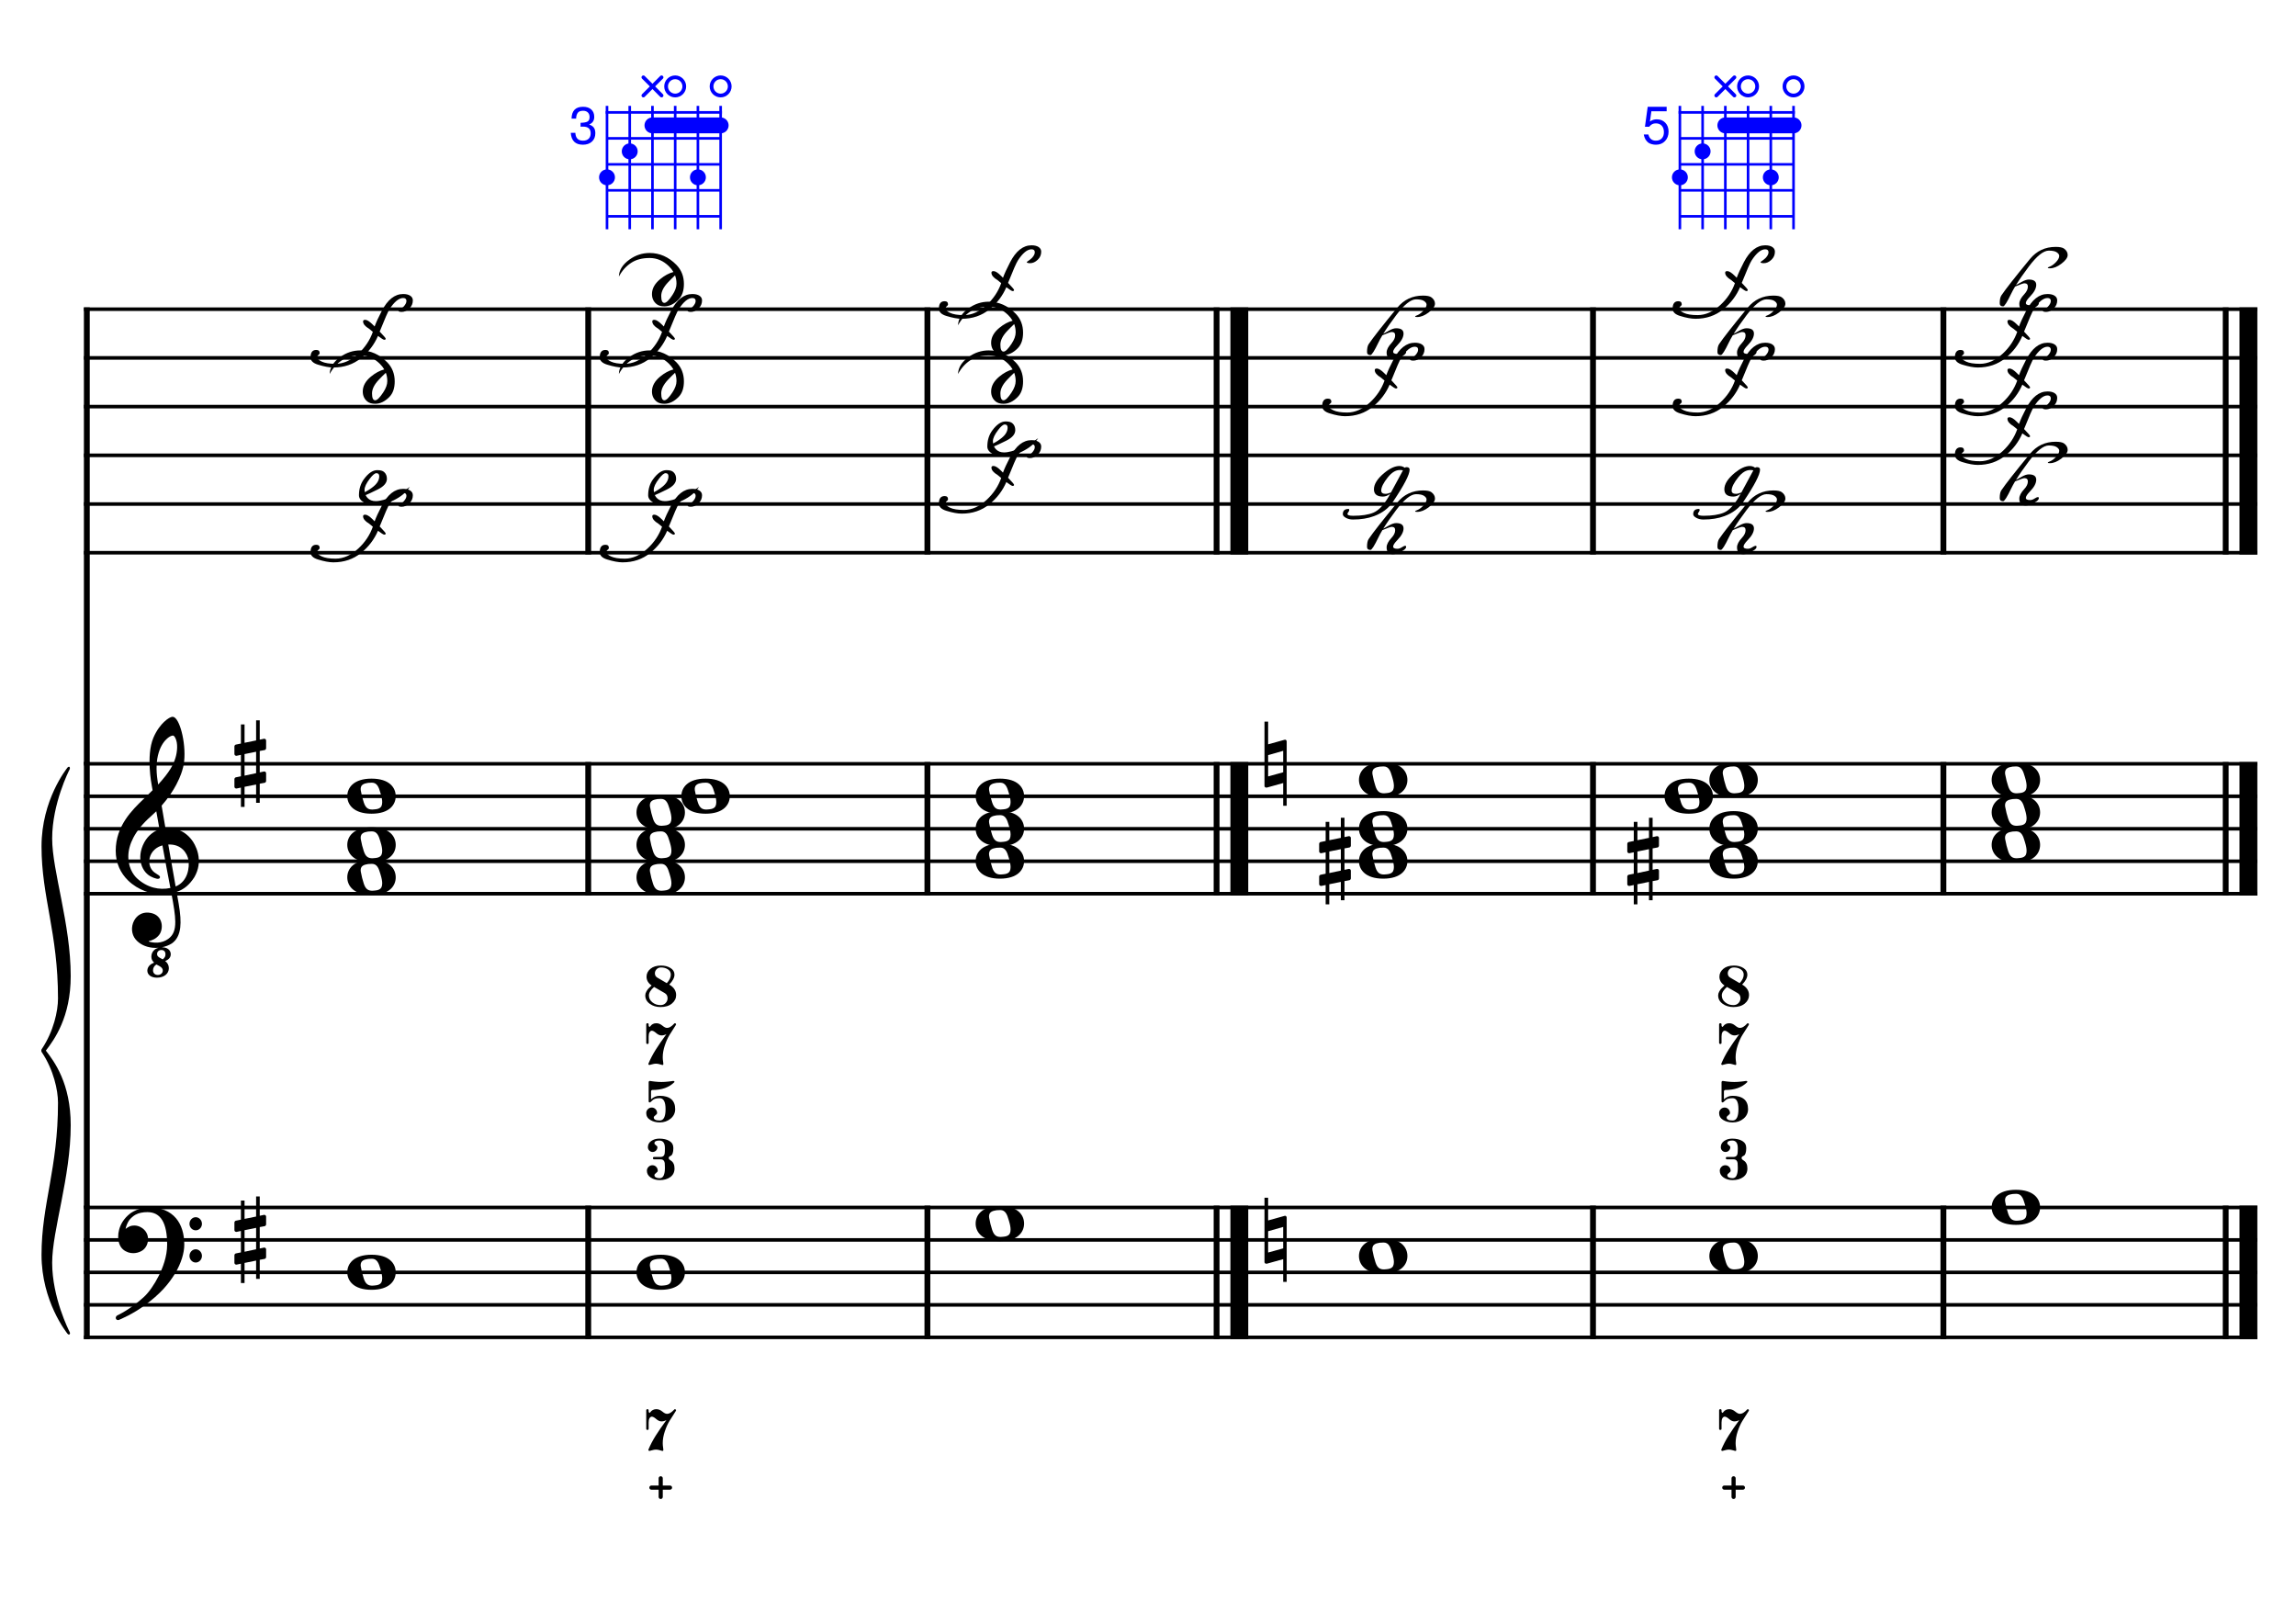 <?xml version="1.0" encoding="UTF-8" standalone="no"?>
<svg width="4209.44px" height="2976.38px" viewBox="0 0 4209.44 2976.38"
 xmlns="http://www.w3.org/2000/svg" xmlns:xlink="http://www.w3.org/1999/xlink" version="1.2" baseProfile="tiny">
<title>Accords (26)</title>
<desc>Generated by MuseScore 3.6.2</desc>
<polyline class="StaffLines" fill="none" stroke="#000000" stroke-width="6.55" stroke-linejoin="bevel" points="153.819,566.759 4138.58,566.759"/>
<polyline class="StaffLines" fill="none" stroke="#000000" stroke-width="6.55" stroke-linejoin="bevel" points="153.819,656.05 4138.58,656.05"/>
<polyline class="StaffLines" fill="none" stroke="#000000" stroke-width="6.55" stroke-linejoin="bevel" points="153.819,745.342 4138.58,745.342"/>
<polyline class="StaffLines" fill="none" stroke="#000000" stroke-width="6.55" stroke-linejoin="bevel" points="153.819,834.633 4138.58,834.633"/>
<polyline class="StaffLines" fill="none" stroke="#000000" stroke-width="6.55" stroke-linejoin="bevel" points="153.819,923.924 4138.58,923.924"/>
<polyline class="StaffLines" fill="none" stroke="#000000" stroke-width="6.55" stroke-linejoin="bevel" points="153.819,1013.22 4138.58,1013.22"/>
<polyline class="StaffLines" fill="none" stroke="#000000" stroke-width="6.55" stroke-linejoin="bevel" points="153.819,1400.14 4138.58,1400.14"/>
<polyline class="StaffLines" fill="none" stroke="#000000" stroke-width="6.55" stroke-linejoin="bevel" points="153.819,1459.67 4138.58,1459.67"/>
<polyline class="StaffLines" fill="none" stroke="#000000" stroke-width="6.55" stroke-linejoin="bevel" points="153.819,1519.2 4138.58,1519.2"/>
<polyline class="StaffLines" fill="none" stroke="#000000" stroke-width="6.55" stroke-linejoin="bevel" points="153.819,1578.73 4138.58,1578.73"/>
<polyline class="StaffLines" fill="none" stroke="#000000" stroke-width="6.55" stroke-linejoin="bevel" points="153.819,1638.26 4138.58,1638.26"/>
<polyline class="StaffLines" fill="none" stroke="#000000" stroke-width="6.55" stroke-linejoin="bevel" points="153.819,2213.35 4138.58,2213.35"/>
<polyline class="StaffLines" fill="none" stroke="#000000" stroke-width="6.55" stroke-linejoin="bevel" points="153.819,2272.88 4138.58,2272.88"/>
<polyline class="StaffLines" fill="none" stroke="#000000" stroke-width="6.55" stroke-linejoin="bevel" points="153.819,2332.4 4138.58,2332.4"/>
<polyline class="StaffLines" fill="none" stroke="#000000" stroke-width="6.55" stroke-linejoin="bevel" points="153.819,2391.93 4138.58,2391.93"/>
<polyline class="StaffLines" fill="none" stroke="#000000" stroke-width="6.55" stroke-linejoin="bevel" points="153.819,2451.46 4138.58,2451.46"/>
<polyline class="BarLine" fill="none" stroke="#000000" stroke-width="10.71" stroke-linejoin="bevel" points="159.176,2210.07 159.176,2454.73"/>
<polyline class="BarLine" fill="none" stroke="#000000" stroke-width="10.71" stroke-linejoin="bevel" points="1078.45,2210.07 1078.45,2454.73"/>
<polyline class="BarLine" fill="none" stroke="#000000" stroke-width="10.71" stroke-linejoin="bevel" points="1700.27,2210.07 1700.27,2454.73"/>
<polyline class="BarLine" fill="none" stroke="#000000" stroke-width="10.71" stroke-linejoin="bevel" points="2230.48,2210.07 2230.48,2454.73"/>
<polyline class="BarLine" fill="none" stroke="#000000" stroke-width="32.74" stroke-linejoin="bevel" points="2272.15,2210.07 2272.15,2454.73"/>
<polyline class="BarLine" fill="none" stroke="#000000" stroke-width="10.71" stroke-linejoin="bevel" points="2920.57,2210.07 2920.57,2454.73"/>
<polyline class="BarLine" fill="none" stroke="#000000" stroke-width="10.71" stroke-linejoin="bevel" points="3563,2210.07 3563,2454.73"/>
<polyline class="BarLine" fill="none" stroke="#000000" stroke-width="10.71" stroke-linejoin="bevel" points="4080.54,2210.07 4080.54,2454.73"/>
<polyline class="BarLine" fill="none" stroke="#000000" stroke-width="32.74" stroke-linejoin="bevel" points="4122.21,2210.07 4122.21,2454.73"/>
<polyline class="BarLine" fill="none" stroke="#000000" stroke-width="10.71" stroke-linejoin="bevel" points="159.176,1396.87 159.176,2213.35"/>
<polyline class="BarLine" fill="none" stroke="#000000" stroke-width="10.71" stroke-linejoin="bevel" points="1078.45,1396.87 1078.45,1641.53"/>
<polyline class="BarLine" fill="none" stroke="#000000" stroke-width="10.71" stroke-linejoin="bevel" points="1700.27,1396.87 1700.27,1641.53"/>
<polyline class="BarLine" fill="none" stroke="#000000" stroke-width="10.71" stroke-linejoin="bevel" points="2230.48,1396.87 2230.48,1641.53"/>
<polyline class="BarLine" fill="none" stroke="#000000" stroke-width="32.74" stroke-linejoin="bevel" points="2272.15,1396.87 2272.15,1641.53"/>
<polyline class="BarLine" fill="none" stroke="#000000" stroke-width="10.71" stroke-linejoin="bevel" points="2920.57,1396.87 2920.57,1641.53"/>
<polyline class="BarLine" fill="none" stroke="#000000" stroke-width="10.71" stroke-linejoin="bevel" points="3563,1396.87 3563,1641.53"/>
<polyline class="BarLine" fill="none" stroke="#000000" stroke-width="10.71" stroke-linejoin="bevel" points="4080.54,1396.87 4080.54,1641.53"/>
<polyline class="BarLine" fill="none" stroke="#000000" stroke-width="32.74" stroke-linejoin="bevel" points="4122.21,1396.87 4122.21,1641.53"/>
<polyline class="BarLine" fill="none" stroke="#000000" stroke-width="10.71" stroke-linejoin="bevel" points="159.176,563.485 159.176,1400.14"/>
<polyline class="BarLine" fill="none" stroke="#000000" stroke-width="10.71" stroke-linejoin="bevel" points="1078.45,563.485 1078.45,1016.49"/>
<polyline class="BarLine" fill="none" stroke="#000000" stroke-width="10.71" stroke-linejoin="bevel" points="1700.27,563.485 1700.27,1016.49"/>
<polyline class="BarLine" fill="none" stroke="#000000" stroke-width="10.71" stroke-linejoin="bevel" points="2230.48,563.485 2230.48,1016.49"/>
<polyline class="BarLine" fill="none" stroke="#000000" stroke-width="32.74" stroke-linejoin="bevel" points="2272.15,563.485 2272.15,1016.49"/>
<polyline class="BarLine" fill="none" stroke="#000000" stroke-width="10.71" stroke-linejoin="bevel" points="2920.57,563.485 2920.57,1016.49"/>
<polyline class="BarLine" fill="none" stroke="#000000" stroke-width="10.71" stroke-linejoin="bevel" points="3563,563.485 3563,1016.49"/>
<polyline class="BarLine" fill="none" stroke="#000000" stroke-width="10.71" stroke-linejoin="bevel" points="4080.54,563.485 4080.54,1016.49"/>
<polyline class="BarLine" fill="none" stroke="#000000" stroke-width="32.74" stroke-linejoin="bevel" points="4122.21,563.485 4122.21,1016.49"/>
<path class="Accidental" transform="matrix(2.381,0,0,2.381,2418.52,1578.73)" d="M23.3,-10.6 C23.9,-10.7 24.4,-11.4 24.4,-12 L24.4,-17.9 C24.4,-18.7 23.8,-19.3 23,-19.3 L22.8,-19.3 L19.5,-18.6 L19.5,-33.5 L16.7,-33.5 L16.7,-18 L7.8,-16.2 L7.8,-30.3 L5,-30.3 L5,-15.6 L1.1,-14.8 C0.5,-14.7 0,-14 0,-13.4 L0,-13.2 L0,-7.4 L0,-7.6 C0,-6.8 0.6,-6.2 1.4,-6.2 L1.7,-6.2 L5,-6.9 L5,9.6 L1.1,10.4 C0.5,10.5 0,11.2 0,11.8 L0,17.6 C0,18.4 0.6,19 1.4,19 L1.7,19 L5,18.3 L5,33.2 L7.8,33.2 L7.8,17.7 L16.7,15.9 L16.7,30 L19.5,30 L19.5,15.3 L23.3,14.6 C23.9,14.5 24.4,13.8 24.4,13.2 L24.4,7.3 C24.4,6.5 23.8,5.9 23,5.9 L22.8,5.9 L19.5,6.6 L19.5,-9.9 L23.3,-10.6 M7.8,9.1 L7.8,-7.5 L16.7,-9.3 L16.7,7.2 L7.8,9.1 "/>
<path class="Accidental" transform="matrix(2.381,0,0,2.381,2983.44,1578.73)" d="M23.3,-10.6 C23.9,-10.7 24.4,-11.4 24.4,-12 L24.4,-17.9 C24.4,-18.7 23.8,-19.3 23,-19.3 L22.8,-19.3 L19.5,-18.6 L19.5,-33.5 L16.7,-33.5 L16.7,-18 L7.8,-16.2 L7.8,-30.3 L5,-30.3 L5,-15.6 L1.1,-14.8 C0.5,-14.7 0,-14 0,-13.4 L0,-13.2 L0,-7.4 L0,-7.6 C0,-6.8 0.6,-6.2 1.4,-6.2 L1.7,-6.2 L5,-6.9 L5,9.6 L1.1,10.4 C0.5,10.5 0,11.2 0,11.8 L0,17.6 C0,18.4 0.6,19 1.4,19 L1.7,19 L5,18.3 L5,33.2 L7.8,33.2 L7.8,17.7 L16.7,15.9 L16.7,30 L19.5,30 L19.5,15.3 L23.3,14.6 C23.9,14.5 24.4,13.8 24.4,13.2 L24.4,7.3 C24.4,6.5 23.8,5.9 23,5.9 L22.8,5.9 L19.5,6.6 L19.5,-9.9 L23.3,-10.6 M7.8,9.1 L7.8,-7.5 L16.7,-9.3 L16.7,7.2 L7.8,9.1 "/>
<path class="Note" transform="matrix(2.381,0,0,2.381,636.699,2332.4)" d="M18.7,-13.6 C4.9,-13.6 0,-6.6 0,-0.1 C0,6.4 4.9,13.4 18.7,13.4 C32.5,13.4 37.3,6.4 37.3,-0.1 C37.3,-6.6 32.5,-13.6 18.7,-13.6 M10.4,-4.5 C10.3,-4.9 10.3,-5.3 10.3,-5.7 C10.3,-6.5 10.5,-7.3 10.9,-8 C11.6,-9 12.8,-9.7 14.3,-10 C15.6,-10.3 16.3,-10.5 18.9,-10.5 L19,-10.5 C23,-10.5 24.3,-6.8 25.4,-3 L25.7,-2 C26.5,0.6 26.9,2.8 26.9,4.5 C26.9,5.7 26.7,6.8 26.3,7.6 C25.7,8.7 24.7,9.4 23,9.8 C22.1,10 20.6,10.1 20.6,10.1 C20.1,10.1 19.7,10.2 19.3,10.2 C16.1,10.2 14.1,9 12.7,4.7 C11.5,1 11.3,-0.1 10.4,-4.5"/>
<path class="Note" transform="matrix(2.381,0,0,2.381,1166.92,2332.4)" d="M18.7,-13.6 C4.9,-13.6 0,-6.6 0,-0.1 C0,6.4 4.9,13.4 18.7,13.4 C32.5,13.4 37.3,6.4 37.3,-0.1 C37.3,-6.6 32.5,-13.6 18.7,-13.6 M10.4,-4.5 C10.3,-4.9 10.3,-5.3 10.3,-5.7 C10.3,-6.5 10.5,-7.3 10.9,-8 C11.6,-9 12.8,-9.7 14.3,-10 C15.6,-10.3 16.3,-10.5 18.9,-10.5 L19,-10.5 C23,-10.5 24.3,-6.8 25.4,-3 L25.7,-2 C26.5,0.6 26.9,2.8 26.9,4.5 C26.9,5.7 26.7,6.8 26.3,7.6 C25.7,8.7 24.7,9.4 23,9.8 C22.1,10 20.6,10.1 20.6,10.1 C20.1,10.1 19.7,10.2 19.3,10.2 C16.1,10.2 14.1,9 12.7,4.7 C11.5,1 11.3,-0.1 10.4,-4.5"/>
<path class="Note" transform="matrix(2.381,0,0,2.381,1788.73,2243.11)" d="M18.7,-13.6 C4.9,-13.6 0,-6.6 0,-0.1 C0,6.4 4.9,13.4 18.7,13.4 C32.5,13.4 37.3,6.4 37.3,-0.1 C37.3,-6.6 32.5,-13.6 18.7,-13.6 M10.4,-4.5 C10.3,-4.9 10.3,-5.3 10.3,-5.7 C10.3,-6.5 10.5,-7.3 10.9,-8 C11.6,-9 12.8,-9.7 14.3,-10 C15.6,-10.3 16.3,-10.5 18.9,-10.5 L19,-10.5 C23,-10.5 24.3,-6.8 25.4,-3 L25.7,-2 C26.5,0.6 26.9,2.8 26.9,4.5 C26.9,5.7 26.7,6.8 26.3,7.6 C25.7,8.7 24.7,9.4 23,9.8 C22.1,10 20.6,10.1 20.6,10.1 C20.1,10.1 19.7,10.2 19.3,10.2 C16.1,10.2 14.1,9 12.7,4.7 C11.5,1 11.3,-0.1 10.4,-4.5"/>
<path class="Note" transform="matrix(2.381,0,0,2.381,2491.49,2302.64)" d="M18.7,-13.6 C4.9,-13.6 0,-6.6 0,-0.1 C0,6.4 4.9,13.4 18.7,13.4 C32.5,13.4 37.3,6.4 37.3,-0.1 C37.3,-6.6 32.5,-13.6 18.7,-13.6 M10.4,-4.5 C10.3,-4.9 10.3,-5.3 10.3,-5.7 C10.3,-6.5 10.5,-7.3 10.9,-8 C11.6,-9 12.8,-9.7 14.3,-10 C15.6,-10.3 16.3,-10.5 18.9,-10.5 L19,-10.5 C23,-10.5 24.3,-6.8 25.4,-3 L25.7,-2 C26.5,0.6 26.9,2.8 26.9,4.5 C26.9,5.7 26.7,6.8 26.3,7.6 C25.7,8.7 24.7,9.4 23,9.8 C22.1,10 20.6,10.1 20.6,10.1 C20.1,10.1 19.7,10.2 19.3,10.2 C16.1,10.2 14.1,9 12.7,4.7 C11.5,1 11.3,-0.1 10.4,-4.5"/>
<path class="Note" transform="matrix(2.381,0,0,2.381,3133.92,2302.64)" d="M18.7,-13.6 C4.9,-13.6 0,-6.6 0,-0.1 C0,6.4 4.9,13.4 18.7,13.4 C32.5,13.4 37.3,6.4 37.3,-0.1 C37.3,-6.6 32.5,-13.6 18.7,-13.6 M10.4,-4.5 C10.3,-4.9 10.3,-5.3 10.3,-5.7 C10.3,-6.5 10.5,-7.3 10.9,-8 C11.6,-9 12.8,-9.7 14.3,-10 C15.6,-10.3 16.3,-10.5 18.9,-10.5 L19,-10.5 C23,-10.5 24.3,-6.8 25.4,-3 L25.7,-2 C26.5,0.6 26.9,2.8 26.9,4.5 C26.9,5.7 26.7,6.8 26.3,7.6 C25.7,8.7 24.7,9.4 23,9.8 C22.1,10 20.6,10.1 20.6,10.1 C20.1,10.1 19.7,10.2 19.3,10.2 C16.1,10.2 14.1,9 12.7,4.7 C11.5,1 11.3,-0.1 10.4,-4.5"/>
<path class="Note" transform="matrix(2.381,0,0,2.381,3651.46,2213.35)" d="M18.7,-13.6 C4.9,-13.6 0,-6.6 0,-0.1 C0,6.4 4.9,13.4 18.7,13.4 C32.5,13.4 37.3,6.4 37.3,-0.1 C37.3,-6.6 32.5,-13.6 18.7,-13.6 M10.4,-4.5 C10.3,-4.9 10.3,-5.3 10.3,-5.7 C10.3,-6.5 10.5,-7.3 10.9,-8 C11.6,-9 12.8,-9.7 14.3,-10 C15.6,-10.3 16.3,-10.5 18.9,-10.5 L19,-10.5 C23,-10.5 24.3,-6.8 25.4,-3 L25.7,-2 C26.5,0.6 26.9,2.8 26.9,4.5 C26.9,5.7 26.7,6.8 26.3,7.6 C25.7,8.7 24.7,9.4 23,9.8 C22.1,10 20.6,10.1 20.6,10.1 C20.1,10.1 19.7,10.2 19.3,10.2 C16.1,10.2 14.1,9 12.7,4.7 C11.5,1 11.3,-0.1 10.4,-4.5"/>
<path class="Note" transform="matrix(2.381,0,0,2.381,636.699,1608.49)" d="M18.7,-13.6 C4.9,-13.6 0,-6.6 0,-0.1 C0,6.4 4.9,13.4 18.7,13.4 C32.5,13.4 37.3,6.4 37.3,-0.1 C37.3,-6.6 32.5,-13.6 18.7,-13.6 M10.4,-4.5 C10.3,-4.9 10.3,-5.3 10.3,-5.7 C10.3,-6.5 10.5,-7.3 10.9,-8 C11.6,-9 12.8,-9.7 14.3,-10 C15.6,-10.3 16.3,-10.5 18.9,-10.5 L19,-10.5 C23,-10.5 24.3,-6.8 25.4,-3 L25.7,-2 C26.5,0.6 26.9,2.8 26.9,4.5 C26.9,5.7 26.7,6.8 26.3,7.6 C25.7,8.7 24.7,9.4 23,9.8 C22.1,10 20.6,10.1 20.6,10.1 C20.1,10.1 19.7,10.2 19.3,10.2 C16.1,10.2 14.1,9 12.7,4.7 C11.5,1 11.3,-0.1 10.4,-4.5"/>
<path class="Note" transform="matrix(2.381,0,0,2.381,636.699,1548.96)" d="M18.7,-13.6 C4.9,-13.6 0,-6.6 0,-0.1 C0,6.4 4.9,13.4 18.7,13.4 C32.5,13.4 37.3,6.4 37.3,-0.1 C37.3,-6.6 32.5,-13.6 18.7,-13.6 M10.4,-4.5 C10.3,-4.9 10.3,-5.3 10.3,-5.7 C10.3,-6.5 10.5,-7.3 10.9,-8 C11.6,-9 12.8,-9.7 14.3,-10 C15.6,-10.3 16.3,-10.5 18.9,-10.5 L19,-10.5 C23,-10.5 24.3,-6.8 25.4,-3 L25.7,-2 C26.5,0.6 26.9,2.8 26.9,4.5 C26.9,5.7 26.7,6.8 26.3,7.6 C25.7,8.7 24.7,9.4 23,9.8 C22.1,10 20.6,10.1 20.6,10.1 C20.1,10.1 19.7,10.2 19.3,10.2 C16.1,10.2 14.1,9 12.7,4.7 C11.5,1 11.3,-0.1 10.4,-4.5"/>
<path class="Note" transform="matrix(2.381,0,0,2.381,636.699,1459.67)" d="M18.7,-13.6 C4.9,-13.6 0,-6.6 0,-0.1 C0,6.4 4.9,13.4 18.7,13.4 C32.5,13.4 37.3,6.4 37.3,-0.1 C37.3,-6.6 32.5,-13.6 18.7,-13.6 M10.4,-4.5 C10.3,-4.9 10.3,-5.3 10.3,-5.7 C10.3,-6.5 10.5,-7.3 10.9,-8 C11.6,-9 12.8,-9.7 14.3,-10 C15.6,-10.3 16.3,-10.5 18.9,-10.5 L19,-10.5 C23,-10.5 24.3,-6.8 25.4,-3 L25.7,-2 C26.5,0.6 26.9,2.8 26.9,4.5 C26.9,5.7 26.7,6.8 26.3,7.6 C25.7,8.7 24.7,9.4 23,9.8 C22.1,10 20.6,10.1 20.6,10.1 C20.1,10.1 19.7,10.2 19.3,10.2 C16.1,10.2 14.1,9 12.7,4.7 C11.5,1 11.3,-0.1 10.4,-4.5"/>
<path class="Note" transform="matrix(2.381,0,0,2.381,1166.92,1608.49)" d="M18.7,-13.6 C4.9,-13.6 0,-6.6 0,-0.1 C0,6.4 4.9,13.4 18.7,13.4 C32.5,13.4 37.3,6.4 37.3,-0.1 C37.3,-6.6 32.5,-13.6 18.7,-13.6 M10.4,-4.5 C10.3,-4.9 10.3,-5.3 10.3,-5.7 C10.3,-6.5 10.5,-7.3 10.9,-8 C11.6,-9 12.8,-9.7 14.3,-10 C15.6,-10.3 16.3,-10.5 18.9,-10.5 L19,-10.5 C23,-10.5 24.3,-6.8 25.4,-3 L25.7,-2 C26.5,0.6 26.9,2.8 26.9,4.5 C26.9,5.7 26.7,6.8 26.3,7.6 C25.7,8.7 24.7,9.4 23,9.8 C22.1,10 20.6,10.1 20.6,10.1 C20.1,10.1 19.7,10.2 19.3,10.2 C16.1,10.2 14.1,9 12.7,4.7 C11.5,1 11.3,-0.1 10.4,-4.5"/>
<path class="Note" transform="matrix(2.381,0,0,2.381,1166.92,1548.96)" d="M18.7,-13.6 C4.9,-13.6 0,-6.6 0,-0.1 C0,6.4 4.9,13.4 18.7,13.4 C32.5,13.4 37.3,6.4 37.3,-0.1 C37.3,-6.6 32.5,-13.6 18.7,-13.6 M10.4,-4.5 C10.3,-4.9 10.3,-5.3 10.3,-5.7 C10.3,-6.5 10.5,-7.3 10.9,-8 C11.6,-9 12.8,-9.7 14.3,-10 C15.6,-10.3 16.3,-10.5 18.9,-10.5 L19,-10.5 C23,-10.5 24.3,-6.8 25.4,-3 L25.7,-2 C26.5,0.6 26.9,2.8 26.9,4.5 C26.9,5.7 26.7,6.8 26.3,7.6 C25.7,8.7 24.7,9.4 23,9.8 C22.1,10 20.6,10.1 20.6,10.1 C20.1,10.1 19.7,10.2 19.3,10.2 C16.1,10.2 14.1,9 12.7,4.7 C11.5,1 11.3,-0.1 10.4,-4.5"/>
<path class="Note" transform="matrix(2.381,0,0,2.381,1166.92,1489.44)" d="M18.7,-13.6 C4.9,-13.6 0,-6.6 0,-0.1 C0,6.4 4.9,13.4 18.7,13.4 C32.5,13.4 37.3,6.4 37.3,-0.1 C37.3,-6.6 32.5,-13.6 18.7,-13.6 M10.4,-4.5 C10.3,-4.9 10.3,-5.3 10.3,-5.7 C10.3,-6.5 10.5,-7.3 10.9,-8 C11.6,-9 12.8,-9.7 14.3,-10 C15.6,-10.3 16.3,-10.5 18.9,-10.5 L19,-10.5 C23,-10.5 24.3,-6.8 25.4,-3 L25.7,-2 C26.5,0.6 26.9,2.8 26.9,4.5 C26.9,5.7 26.7,6.8 26.3,7.6 C25.7,8.7 24.7,9.4 23,9.8 C22.1,10 20.6,10.1 20.6,10.1 C20.1,10.1 19.7,10.2 19.3,10.2 C16.1,10.2 14.1,9 12.7,4.7 C11.5,1 11.3,-0.1 10.4,-4.5"/>
<path class="Note" transform="matrix(2.381,0,0,2.381,1249.18,1459.67)" d="M18.7,-13.6 C4.9,-13.6 0,-6.6 0,-0.1 C0,6.4 4.9,13.4 18.7,13.4 C32.5,13.4 37.3,6.4 37.3,-0.1 C37.3,-6.6 32.5,-13.6 18.7,-13.6 M10.4,-4.5 C10.3,-4.9 10.3,-5.3 10.3,-5.7 C10.3,-6.5 10.5,-7.3 10.9,-8 C11.6,-9 12.8,-9.7 14.3,-10 C15.6,-10.3 16.3,-10.5 18.9,-10.5 L19,-10.5 C23,-10.5 24.3,-6.8 25.4,-3 L25.7,-2 C26.5,0.6 26.9,2.8 26.9,4.5 C26.9,5.7 26.7,6.8 26.3,7.6 C25.7,8.7 24.7,9.4 23,9.8 C22.1,10 20.6,10.1 20.6,10.1 C20.1,10.1 19.7,10.2 19.3,10.2 C16.1,10.2 14.1,9 12.7,4.7 C11.5,1 11.3,-0.1 10.4,-4.5"/>
<path class="Note" transform="matrix(2.381,0,0,2.381,1788.73,1578.73)" d="M18.7,-13.6 C4.9,-13.6 0,-6.6 0,-0.1 C0,6.4 4.9,13.4 18.7,13.4 C32.5,13.4 37.3,6.4 37.3,-0.1 C37.3,-6.6 32.5,-13.6 18.7,-13.6 M10.4,-4.5 C10.3,-4.9 10.3,-5.3 10.3,-5.7 C10.3,-6.5 10.5,-7.3 10.9,-8 C11.6,-9 12.8,-9.7 14.3,-10 C15.6,-10.3 16.3,-10.5 18.9,-10.5 L19,-10.5 C23,-10.5 24.3,-6.8 25.4,-3 L25.7,-2 C26.5,0.6 26.9,2.8 26.9,4.5 C26.9,5.7 26.7,6.8 26.3,7.6 C25.7,8.7 24.7,9.4 23,9.8 C22.1,10 20.6,10.1 20.6,10.1 C20.1,10.1 19.7,10.2 19.3,10.2 C16.1,10.2 14.1,9 12.7,4.7 C11.5,1 11.3,-0.1 10.4,-4.5"/>
<path class="Note" transform="matrix(2.381,0,0,2.381,1788.73,1519.2)" d="M18.7,-13.6 C4.9,-13.6 0,-6.6 0,-0.1 C0,6.4 4.9,13.4 18.7,13.4 C32.5,13.4 37.3,6.4 37.3,-0.1 C37.3,-6.6 32.5,-13.6 18.7,-13.6 M10.4,-4.5 C10.3,-4.9 10.3,-5.3 10.3,-5.7 C10.3,-6.5 10.5,-7.3 10.9,-8 C11.6,-9 12.8,-9.7 14.3,-10 C15.6,-10.3 16.3,-10.5 18.9,-10.5 L19,-10.5 C23,-10.5 24.3,-6.8 25.4,-3 L25.7,-2 C26.5,0.6 26.9,2.8 26.9,4.5 C26.9,5.7 26.7,6.8 26.3,7.6 C25.7,8.7 24.7,9.4 23,9.8 C22.1,10 20.6,10.1 20.6,10.1 C20.1,10.1 19.7,10.2 19.3,10.2 C16.1,10.2 14.1,9 12.7,4.7 C11.5,1 11.3,-0.1 10.4,-4.5"/>
<path class="Note" transform="matrix(2.381,0,0,2.381,1788.73,1459.67)" d="M18.7,-13.6 C4.9,-13.6 0,-6.6 0,-0.1 C0,6.4 4.9,13.4 18.7,13.4 C32.5,13.4 37.3,6.4 37.3,-0.1 C37.3,-6.6 32.5,-13.6 18.7,-13.6 M10.4,-4.5 C10.3,-4.9 10.3,-5.3 10.3,-5.7 C10.3,-6.5 10.5,-7.3 10.9,-8 C11.6,-9 12.8,-9.7 14.3,-10 C15.6,-10.3 16.3,-10.5 18.9,-10.5 L19,-10.5 C23,-10.5 24.3,-6.8 25.4,-3 L25.7,-2 C26.5,0.6 26.9,2.8 26.9,4.5 C26.9,5.7 26.7,6.8 26.3,7.6 C25.7,8.7 24.7,9.4 23,9.8 C22.1,10 20.6,10.1 20.6,10.1 C20.1,10.1 19.7,10.2 19.3,10.2 C16.1,10.2 14.1,9 12.7,4.7 C11.5,1 11.3,-0.1 10.4,-4.5"/>
<path class="Note" transform="matrix(2.381,0,0,2.381,2491.49,1578.73)" d="M18.7,-13.6 C4.9,-13.6 0,-6.6 0,-0.1 C0,6.4 4.9,13.4 18.7,13.4 C32.5,13.4 37.3,6.4 37.3,-0.1 C37.3,-6.6 32.5,-13.6 18.7,-13.6 M10.4,-4.5 C10.3,-4.9 10.3,-5.3 10.3,-5.7 C10.3,-6.5 10.5,-7.3 10.9,-8 C11.6,-9 12.8,-9.7 14.3,-10 C15.6,-10.3 16.3,-10.5 18.9,-10.5 L19,-10.5 C23,-10.5 24.3,-6.8 25.4,-3 L25.7,-2 C26.5,0.6 26.9,2.8 26.9,4.5 C26.9,5.7 26.7,6.8 26.3,7.6 C25.7,8.7 24.7,9.4 23,9.8 C22.1,10 20.6,10.1 20.6,10.1 C20.1,10.1 19.7,10.2 19.3,10.2 C16.1,10.2 14.1,9 12.7,4.7 C11.5,1 11.3,-0.1 10.4,-4.5"/>
<path class="Note" transform="matrix(2.381,0,0,2.381,2491.49,1519.2)" d="M18.7,-13.6 C4.9,-13.6 0,-6.6 0,-0.1 C0,6.4 4.9,13.4 18.7,13.4 C32.5,13.4 37.3,6.4 37.3,-0.1 C37.3,-6.6 32.5,-13.6 18.7,-13.6 M10.4,-4.5 C10.3,-4.9 10.3,-5.3 10.3,-5.7 C10.3,-6.5 10.5,-7.3 10.9,-8 C11.6,-9 12.8,-9.7 14.3,-10 C15.6,-10.3 16.3,-10.5 18.9,-10.5 L19,-10.5 C23,-10.5 24.3,-6.8 25.4,-3 L25.7,-2 C26.5,0.6 26.9,2.8 26.9,4.5 C26.9,5.7 26.7,6.8 26.3,7.6 C25.7,8.7 24.7,9.4 23,9.8 C22.1,10 20.6,10.1 20.6,10.1 C20.1,10.1 19.7,10.2 19.3,10.2 C16.1,10.2 14.1,9 12.7,4.7 C11.5,1 11.3,-0.1 10.4,-4.5"/>
<path class="Note" transform="matrix(2.381,0,0,2.381,2491.49,1429.91)" d="M18.7,-13.6 C4.9,-13.6 0,-6.6 0,-0.1 C0,6.4 4.9,13.4 18.7,13.4 C32.5,13.4 37.3,6.4 37.3,-0.1 C37.3,-6.6 32.5,-13.6 18.7,-13.6 M10.4,-4.5 C10.3,-4.9 10.3,-5.3 10.3,-5.7 C10.3,-6.5 10.5,-7.3 10.9,-8 C11.6,-9 12.8,-9.7 14.3,-10 C15.6,-10.3 16.3,-10.5 18.9,-10.5 L19,-10.5 C23,-10.5 24.3,-6.8 25.4,-3 L25.7,-2 C26.5,0.6 26.9,2.8 26.9,4.5 C26.9,5.7 26.7,6.8 26.3,7.6 C25.7,8.7 24.7,9.4 23,9.8 C22.1,10 20.6,10.1 20.6,10.1 C20.1,10.1 19.7,10.2 19.3,10.2 C16.1,10.2 14.1,9 12.7,4.7 C11.5,1 11.3,-0.1 10.4,-4.5"/>
<path class="Note" transform="matrix(2.381,0,0,2.381,3133.92,1578.73)" d="M18.7,-13.6 C4.9,-13.6 0,-6.6 0,-0.1 C0,6.4 4.9,13.4 18.7,13.4 C32.5,13.4 37.3,6.4 37.3,-0.1 C37.3,-6.6 32.5,-13.6 18.7,-13.6 M10.4,-4.5 C10.3,-4.9 10.3,-5.3 10.3,-5.7 C10.3,-6.5 10.5,-7.3 10.9,-8 C11.6,-9 12.8,-9.7 14.3,-10 C15.6,-10.3 16.3,-10.5 18.9,-10.5 L19,-10.5 C23,-10.5 24.3,-6.8 25.4,-3 L25.7,-2 C26.5,0.6 26.9,2.8 26.9,4.5 C26.9,5.7 26.7,6.8 26.3,7.6 C25.7,8.7 24.7,9.4 23,9.8 C22.1,10 20.6,10.1 20.6,10.1 C20.1,10.1 19.7,10.2 19.3,10.2 C16.1,10.2 14.1,9 12.7,4.7 C11.5,1 11.3,-0.1 10.4,-4.5"/>
<path class="Note" transform="matrix(2.381,0,0,2.381,3133.92,1519.2)" d="M18.7,-13.6 C4.9,-13.6 0,-6.6 0,-0.1 C0,6.4 4.9,13.4 18.7,13.4 C32.5,13.4 37.3,6.4 37.3,-0.1 C37.3,-6.6 32.5,-13.6 18.7,-13.6 M10.4,-4.5 C10.3,-4.9 10.3,-5.3 10.3,-5.7 C10.3,-6.5 10.5,-7.3 10.9,-8 C11.6,-9 12.8,-9.7 14.3,-10 C15.6,-10.3 16.3,-10.5 18.9,-10.5 L19,-10.5 C23,-10.5 24.3,-6.8 25.4,-3 L25.7,-2 C26.5,0.6 26.9,2.8 26.9,4.5 C26.9,5.7 26.7,6.8 26.3,7.6 C25.7,8.7 24.7,9.4 23,9.8 C22.1,10 20.6,10.1 20.6,10.1 C20.1,10.1 19.7,10.2 19.3,10.2 C16.1,10.2 14.1,9 12.7,4.7 C11.5,1 11.3,-0.1 10.4,-4.5"/>
<path class="Note" transform="matrix(2.381,0,0,2.381,3051.66,1459.67)" d="M18.7,-13.6 C4.9,-13.6 0,-6.6 0,-0.1 C0,6.4 4.9,13.4 18.7,13.4 C32.5,13.4 37.3,6.4 37.3,-0.1 C37.3,-6.6 32.5,-13.6 18.7,-13.6 M10.4,-4.5 C10.3,-4.9 10.3,-5.3 10.3,-5.7 C10.3,-6.5 10.5,-7.3 10.9,-8 C11.6,-9 12.8,-9.7 14.3,-10 C15.6,-10.3 16.3,-10.5 18.9,-10.5 L19,-10.5 C23,-10.5 24.3,-6.8 25.4,-3 L25.7,-2 C26.5,0.6 26.9,2.8 26.9,4.5 C26.9,5.7 26.7,6.8 26.3,7.6 C25.7,8.7 24.7,9.4 23,9.8 C22.1,10 20.6,10.1 20.6,10.1 C20.1,10.1 19.7,10.2 19.3,10.2 C16.1,10.2 14.1,9 12.7,4.7 C11.5,1 11.3,-0.1 10.4,-4.5"/>
<path class="Note" transform="matrix(2.381,0,0,2.381,3133.92,1429.91)" d="M18.7,-13.6 C4.9,-13.6 0,-6.6 0,-0.1 C0,6.4 4.9,13.4 18.7,13.4 C32.5,13.4 37.3,6.4 37.3,-0.1 C37.3,-6.6 32.5,-13.6 18.7,-13.6 M10.4,-4.5 C10.3,-4.9 10.3,-5.3 10.3,-5.7 C10.3,-6.5 10.5,-7.3 10.9,-8 C11.6,-9 12.8,-9.7 14.3,-10 C15.6,-10.3 16.3,-10.5 18.9,-10.5 L19,-10.5 C23,-10.5 24.3,-6.8 25.4,-3 L25.7,-2 C26.5,0.6 26.9,2.8 26.9,4.5 C26.9,5.7 26.7,6.8 26.3,7.6 C25.7,8.7 24.7,9.4 23,9.8 C22.1,10 20.6,10.1 20.6,10.1 C20.1,10.1 19.7,10.2 19.3,10.2 C16.1,10.2 14.1,9 12.7,4.7 C11.5,1 11.3,-0.1 10.4,-4.5"/>
<path class="Note" transform="matrix(2.381,0,0,2.381,3651.46,1548.96)" d="M18.7,-13.6 C4.9,-13.6 0,-6.6 0,-0.1 C0,6.4 4.9,13.4 18.7,13.4 C32.5,13.4 37.3,6.4 37.3,-0.1 C37.3,-6.6 32.5,-13.6 18.7,-13.6 M10.4,-4.5 C10.3,-4.9 10.3,-5.3 10.3,-5.7 C10.3,-6.5 10.5,-7.3 10.9,-8 C11.6,-9 12.8,-9.7 14.3,-10 C15.6,-10.3 16.3,-10.5 18.9,-10.5 L19,-10.5 C23,-10.5 24.3,-6.8 25.4,-3 L25.7,-2 C26.5,0.6 26.9,2.8 26.9,4.5 C26.9,5.7 26.7,6.8 26.3,7.6 C25.7,8.7 24.7,9.4 23,9.8 C22.1,10 20.6,10.1 20.6,10.1 C20.1,10.1 19.7,10.2 19.3,10.2 C16.1,10.2 14.1,9 12.7,4.7 C11.5,1 11.3,-0.1 10.4,-4.5"/>
<path class="Note" transform="matrix(2.381,0,0,2.381,3651.46,1489.44)" d="M18.7,-13.6 C4.9,-13.6 0,-6.6 0,-0.1 C0,6.4 4.9,13.4 18.7,13.4 C32.5,13.4 37.3,6.4 37.3,-0.1 C37.3,-6.6 32.5,-13.6 18.7,-13.6 M10.4,-4.5 C10.3,-4.9 10.3,-5.3 10.3,-5.7 C10.3,-6.5 10.5,-7.3 10.9,-8 C11.6,-9 12.8,-9.7 14.3,-10 C15.6,-10.3 16.3,-10.5 18.9,-10.5 L19,-10.5 C23,-10.5 24.3,-6.8 25.4,-3 L25.7,-2 C26.5,0.6 26.9,2.8 26.9,4.5 C26.9,5.7 26.7,6.8 26.3,7.6 C25.7,8.7 24.7,9.4 23,9.8 C22.1,10 20.6,10.1 20.6,10.1 C20.1,10.1 19.7,10.2 19.3,10.2 C16.1,10.2 14.1,9 12.7,4.7 C11.5,1 11.3,-0.1 10.4,-4.5"/>
<path class="Note" transform="matrix(2.381,0,0,2.381,3651.46,1429.91)" d="M18.7,-13.6 C4.9,-13.6 0,-6.6 0,-0.1 C0,6.4 4.9,13.4 18.7,13.4 C32.5,13.4 37.3,6.4 37.3,-0.1 C37.3,-6.6 32.5,-13.6 18.7,-13.6 M10.4,-4.5 C10.3,-4.9 10.3,-5.3 10.3,-5.7 C10.3,-6.5 10.5,-7.3 10.9,-8 C11.6,-9 12.8,-9.7 14.3,-10 C15.6,-10.3 16.3,-10.5 18.9,-10.5 L19,-10.5 C23,-10.5 24.3,-6.8 25.4,-3 L25.7,-2 C26.5,0.6 26.9,2.8 26.9,4.5 C26.9,5.7 26.7,6.8 26.3,7.6 C25.7,8.7 24.7,9.4 23,9.8 C22.1,10 20.6,10.1 20.6,10.1 C20.1,10.1 19.7,10.2 19.3,10.2 C16.1,10.2 14.1,9 12.7,4.7 C11.5,1 11.3,-0.1 10.4,-4.5"/>
<path class="Note" d="M730.393,926.687 C734.732,923.743 737.869,921.302 739.806,919.365 C743.37,915.569 745.152,912.083 745.152,908.906 C745.152,905.265 743.138,903.444 739.109,903.444 C731.284,903.444 722.917,910.34 714.007,924.13 C711.296,928.313 705.33,941.949 696.111,965.036 C703.471,972.629 707.151,976.928 707.151,977.936 C707.151,979.33 706.26,980.027 704.478,980.027 C703.084,980.027 699.249,977.664 692.973,972.938 C686.156,988.821 675.813,1002.38 661.945,1013.61 C647.767,1025.08 630.839,1030.81 611.161,1030.81 C603.646,1030.81 594.233,1029.07 582.921,1025.58 C573.857,1022.79 569.325,1018.34 569.325,1012.22 C569.325,1003.15 572.811,998.621 579.784,998.621 C583.967,998.621 586.059,1000.56 586.059,1004.43 C586.059,1005.67 585.091,1006.99 583.154,1008.38 C582.147,1009.08 581.643,1010.44 581.643,1012.45 C581.643,1014.85 584.316,1017.33 589.662,1019.89 C595.472,1022.68 603.994,1024.07 615.228,1024.07 C629.716,1024.07 643.7,1017.8 657.18,1005.25 C669.421,993.856 678.214,980.608 683.56,965.501 C681.468,963.797 679.222,961.937 676.82,959.923 C669.382,955.507 665.664,950.975 665.664,946.326 C665.664,944.389 666.942,943.421 669.499,943.421 C672.907,943.421 677.517,946.326 683.328,952.137 C684.567,953.376 685.729,954.538 686.814,955.623 C689.526,948.186 693.864,938.734 699.83,927.268 C710.599,906.505 723.692,896.123 739.109,896.123 C744.61,896.123 748.948,897.169 752.125,899.261 C755.301,901.353 756.889,904.219 756.889,907.86 C756.889,913.671 754.759,918.59 750.498,922.619 C746.082,926.803 741.472,928.895 736.669,928.895 C732.485,928.895 730.393,928.159 730.393,926.687"/>
<path class="Note" d="M751.311,892.479 C744.958,902.473 734.925,910.763 721.212,917.348 C709.281,923.081 698.125,925.948 687.744,925.948 C679.454,925.948 672.559,924.282 667.058,920.951 C661.093,917.31 658.11,912.971 658.11,907.935 C658.11,896.547 661.093,886.746 667.058,878.534 C675.193,867.378 683.405,861.799 691.695,861.799 C697.583,861.799 701.767,862.962 704.246,865.286 C707.655,868.307 709.359,872.452 709.359,877.72 C709.359,885.158 703.82,891.627 692.741,897.128 C681.972,902.473 674.496,905.96 670.312,907.587 C671.242,909.523 672.443,911.267 673.915,912.816 C677.556,916.69 682.514,918.627 688.79,918.627 C696.692,918.627 707.306,915.721 720.631,909.911 C733.415,904.255 743.641,898.445 751.311,892.479 M668.685,902.241 C674.496,899.297 679.803,895.849 684.606,891.898 C691.734,886.088 695.297,879.812 695.297,873.072 C695.297,869.276 693.554,867.378 690.068,867.378 C687.124,867.378 683.095,870.748 677.982,877.488 C671.552,885.855 668.337,892.673 668.337,897.941 C668.337,899.413 668.453,900.846 668.685,902.241"/>
<path class="Note" d="M730.393,569.521 C734.732,566.577 737.869,564.137 739.806,562.2 C743.37,558.404 745.152,554.917 745.152,551.741 C745.152,548.1 743.138,546.279 739.109,546.279 C731.284,546.279 722.917,553.174 714.007,566.965 C711.296,571.148 705.33,584.784 696.111,607.871 C703.471,615.463 707.151,619.763 707.151,620.77 C707.151,622.165 706.26,622.862 704.478,622.862 C703.084,622.862 699.249,620.499 692.973,615.773 C686.156,631.655 675.813,645.213 661.945,656.447 C647.767,667.913 630.839,673.646 611.161,673.646 C603.646,673.646 594.233,671.903 582.921,668.417 C573.857,665.628 569.325,661.173 569.325,655.052 C569.325,645.988 572.811,641.456 579.784,641.456 C583.967,641.456 586.059,643.393 586.059,647.266 C586.059,648.506 585.091,649.823 583.154,651.217 C582.147,651.915 581.643,653.271 581.643,655.285 C581.643,657.687 584.316,660.166 589.662,662.722 C595.472,665.511 603.994,666.906 615.228,666.906 C629.716,666.906 643.7,660.631 657.18,648.08 C669.421,636.691 678.214,623.443 683.56,608.336 C681.468,606.631 679.222,604.772 676.82,602.758 C669.382,598.341 665.664,593.809 665.664,589.161 C665.664,587.224 666.942,586.256 669.499,586.256 C672.907,586.256 677.517,589.161 683.328,594.971 C684.567,596.211 685.729,597.373 686.814,598.458 C689.526,591.02 693.864,581.568 699.83,570.102 C710.599,549.339 723.692,538.958 739.109,538.958 C744.61,538.958 748.948,540.004 752.125,542.095 C755.301,544.187 756.889,547.054 756.889,550.695 C756.889,556.506 754.759,561.425 750.498,565.454 C746.082,569.637 741.472,571.729 736.669,571.729 C732.485,571.729 730.393,570.993 730.393,569.521"/>
<path class="Note" d="M604.43,685.541 C604.739,673.842 611.209,663.461 623.837,654.396 C635.07,646.339 647.35,642.311 660.676,642.311 C679.347,642.311 695.81,649.632 710.065,664.274 C719.13,673.649 723.662,685.27 723.662,699.138 C723.662,711.611 720.331,721.179 713.668,727.842 C705.533,736.054 696.933,740.16 687.869,740.16 C681.671,740.16 676.868,738.766 673.459,735.977 C667.881,731.406 665.092,725.285 665.092,717.615 C665.092,707.699 670.05,698.634 679.967,690.422 C688.101,683.682 696.275,679.266 704.487,677.174 C702.318,673.455 699.568,669.969 696.236,666.715 C685.855,656.566 674.079,651.491 660.908,651.491 C647.195,651.491 635.845,654.474 626.858,660.439 C617.561,666.56 610.085,674.927 604.43,685.541 M707.392,683.333 C703.131,687.284 698.87,691.507 694.609,696 C686.242,704.832 682.058,713.199 682.058,721.102 C682.058,729.546 683.995,733.769 687.869,733.769 C691.355,733.769 696.236,729.004 702.512,719.475 C707.547,711.882 710.065,704.91 710.065,698.557 C710.065,693.133 709.174,688.059 707.392,683.333"/>
<path class="Note" d="M1260.61,926.687 C1264.95,923.743 1268.09,921.302 1270.03,919.365 C1273.59,915.569 1275.37,912.083 1275.37,908.906 C1275.37,905.265 1273.36,903.444 1269.33,903.444 C1261.5,903.444 1253.14,910.34 1244.23,924.13 C1241.52,928.313 1235.55,941.949 1226.33,965.036 C1233.69,972.629 1237.37,976.928 1237.37,977.936 C1237.37,979.33 1236.48,980.027 1234.7,980.027 C1233.3,980.027 1229.47,977.664 1223.19,972.938 C1216.38,988.821 1206.03,1002.38 1192.16,1013.61 C1177.99,1025.08 1161.06,1030.81 1141.38,1030.81 C1133.87,1030.81 1124.45,1029.07 1113.14,1025.58 C1104.08,1022.79 1099.54,1018.34 1099.54,1012.22 C1099.54,1003.15 1103.03,998.621 1110,998.621 C1114.19,998.621 1116.28,1000.56 1116.28,1004.43 C1116.28,1005.67 1115.31,1006.99 1113.37,1008.38 C1112.37,1009.08 1111.86,1010.44 1111.86,1012.45 C1111.86,1014.85 1114.54,1017.33 1119.88,1019.89 C1125.69,1022.68 1134.21,1024.07 1145.45,1024.07 C1159.94,1024.07 1173.92,1017.8 1187.4,1005.25 C1199.64,993.856 1208.43,980.608 1213.78,965.501 C1211.69,963.797 1209.44,961.937 1207.04,959.923 C1199.6,955.507 1195.88,950.975 1195.88,946.326 C1195.88,944.389 1197.16,943.421 1199.72,943.421 C1203.13,943.421 1207.74,946.326 1213.55,952.137 C1214.79,953.376 1215.95,954.538 1217.03,955.623 C1219.75,948.186 1224.08,938.734 1230.05,927.268 C1240.82,906.505 1253.91,896.123 1269.33,896.123 C1274.83,896.123 1279.17,897.169 1282.34,899.261 C1285.52,901.353 1287.11,904.219 1287.11,907.86 C1287.11,913.671 1284.98,918.59 1280.72,922.619 C1276.3,926.803 1271.69,928.895 1266.89,928.895 C1262.7,928.895 1260.61,928.159 1260.61,926.687"/>
<path class="Note" d="M1281.53,892.479 C1275.18,902.473 1265.14,910.763 1251.43,917.348 C1239.5,923.081 1228.34,925.948 1217.96,925.948 C1209.67,925.948 1202.78,924.282 1197.28,920.951 C1191.31,917.31 1188.33,912.971 1188.33,907.935 C1188.33,896.547 1191.31,886.746 1197.28,878.534 C1205.41,867.378 1213.62,861.799 1221.91,861.799 C1227.8,861.799 1231.99,862.962 1234.47,865.286 C1237.87,868.307 1239.58,872.452 1239.58,877.72 C1239.58,885.158 1234.04,891.627 1222.96,897.128 C1212.19,902.473 1204.72,905.96 1200.53,907.587 C1201.46,909.523 1202.66,911.267 1204.13,912.816 C1207.78,916.69 1212.73,918.627 1219.01,918.627 C1226.91,918.627 1237.53,915.721 1250.85,909.911 C1263.63,904.255 1273.86,898.445 1281.53,892.479 M1198.9,902.241 C1204.72,899.297 1210.02,895.849 1214.83,891.898 C1221.95,886.088 1225.52,879.812 1225.52,873.072 C1225.52,869.276 1223.77,867.378 1220.29,867.378 C1217.34,867.378 1213.31,870.748 1208.2,877.488 C1201.77,885.855 1198.56,892.673 1198.56,897.941 C1198.56,899.413 1198.67,900.846 1198.9,902.241"/>
<path class="Note" d="M1260.61,569.521 C1264.95,566.577 1268.09,564.137 1270.03,562.2 C1273.59,558.404 1275.37,554.917 1275.37,551.741 C1275.37,548.1 1273.36,546.279 1269.33,546.279 C1261.5,546.279 1253.14,553.174 1244.23,566.965 C1241.52,571.148 1235.55,584.784 1226.33,607.871 C1233.69,615.463 1237.37,619.763 1237.37,620.77 C1237.37,622.165 1236.48,622.862 1234.7,622.862 C1233.3,622.862 1229.47,620.499 1223.19,615.773 C1216.38,631.655 1206.03,645.213 1192.16,656.447 C1177.99,667.913 1161.06,673.646 1141.38,673.646 C1133.87,673.646 1124.45,671.903 1113.14,668.417 C1104.08,665.628 1099.54,661.173 1099.54,655.052 C1099.54,645.988 1103.03,641.456 1110,641.456 C1114.19,641.456 1116.28,643.393 1116.28,647.266 C1116.28,648.506 1115.31,649.823 1113.37,651.217 C1112.37,651.915 1111.86,653.271 1111.86,655.285 C1111.86,657.687 1114.54,660.166 1119.88,662.722 C1125.69,665.511 1134.21,666.906 1145.45,666.906 C1159.94,666.906 1173.92,660.631 1187.4,648.08 C1199.64,636.691 1208.43,623.443 1213.78,608.336 C1211.69,606.631 1209.44,604.772 1207.04,602.758 C1199.6,598.341 1195.88,593.809 1195.88,589.161 C1195.88,587.224 1197.16,586.256 1199.72,586.256 C1203.13,586.256 1207.74,589.161 1213.55,594.971 C1214.79,596.211 1215.95,597.373 1217.03,598.458 C1219.75,591.02 1224.08,581.568 1230.05,570.102 C1240.82,549.339 1253.91,538.958 1269.33,538.958 C1274.83,538.958 1279.17,540.004 1282.34,542.095 C1285.52,544.187 1287.11,547.054 1287.11,550.695 C1287.11,556.506 1284.98,561.425 1280.72,565.454 C1276.3,569.637 1271.69,571.729 1266.89,571.729 C1262.7,571.729 1260.61,570.993 1260.61,569.521"/>
<path class="Note" d="M1134.65,506.958 C1134.96,495.26 1141.43,484.878 1154.06,475.814 C1165.29,467.757 1177.57,463.728 1190.9,463.728 C1209.57,463.728 1226.03,471.049 1240.28,485.692 C1249.35,495.066 1253.88,506.687 1253.88,520.555 C1253.88,533.028 1250.55,542.596 1243.89,549.259 C1235.75,557.471 1227.15,561.577 1218.09,561.577 C1211.89,561.577 1207.09,560.183 1203.68,557.394 C1198.1,552.823 1195.31,546.702 1195.31,539.033 C1195.31,529.116 1200.27,520.051 1210.19,511.839 C1218.32,505.099 1226.49,500.683 1234.71,498.591 C1232.54,494.872 1229.79,491.386 1226.46,488.132 C1216.07,477.983 1204.3,472.909 1191.13,472.909 C1177.41,472.909 1166.06,475.891 1157.08,481.857 C1147.78,487.977 1140.3,496.344 1134.65,506.958 M1237.61,504.75 C1233.35,508.702 1229.09,512.924 1224.83,517.417 C1216.46,526.249 1212.28,534.617 1212.28,542.519 C1212.28,550.964 1214.21,555.186 1218.09,555.186 C1221.57,555.186 1226.46,550.421 1232.73,540.892 C1237.77,533.299 1240.28,526.327 1240.28,519.974 C1240.28,514.551 1239.39,509.476 1237.61,504.75"/>
<path class="Note" d="M1134.65,685.541 C1134.96,673.842 1141.43,663.461 1154.06,654.396 C1165.29,646.339 1177.57,642.311 1190.9,642.311 C1209.57,642.311 1226.03,649.632 1240.28,664.274 C1249.35,673.649 1253.88,685.27 1253.88,699.138 C1253.88,711.611 1250.55,721.179 1243.89,727.842 C1235.75,736.054 1227.15,740.16 1218.09,740.16 C1211.89,740.16 1207.09,738.766 1203.68,735.977 C1198.1,731.406 1195.31,725.285 1195.31,717.615 C1195.31,707.699 1200.27,698.634 1210.19,690.422 C1218.32,683.682 1226.49,679.266 1234.71,677.174 C1232.54,673.455 1229.79,669.969 1226.46,666.715 C1216.07,656.566 1204.3,651.491 1191.13,651.491 C1177.41,651.491 1166.06,654.474 1157.08,660.439 C1147.78,666.56 1140.3,674.927 1134.65,685.541 M1237.61,683.333 C1233.35,687.284 1229.09,691.507 1224.83,696 C1216.46,704.832 1212.28,713.199 1212.28,721.102 C1212.28,729.546 1214.21,733.769 1218.09,733.769 C1221.57,733.769 1226.46,729.004 1232.73,719.475 C1237.77,711.882 1240.28,704.91 1240.28,698.557 C1240.28,693.133 1239.39,688.059 1237.61,683.333"/>
<path class="Note" d="M1756.46,596.25 C1756.77,584.551 1763.24,574.17 1775.87,565.105 C1787.1,557.048 1799.38,553.019 1812.71,553.019 C1831.38,553.019 1847.84,560.341 1862.1,574.983 C1871.16,584.357 1875.69,595.979 1875.69,609.846 C1875.69,622.32 1872.36,631.888 1865.7,638.55 C1857.56,646.763 1848.96,650.869 1839.9,650.869 C1833.7,650.869 1828.9,649.474 1825.49,646.685 C1819.91,642.114 1817.12,635.994 1817.12,628.324 C1817.12,618.407 1822.08,609.343 1832,601.131 C1840.13,594.39 1848.3,589.974 1856.52,587.883 C1854.35,584.164 1851.6,580.677 1848.27,577.424 C1837.88,567.274 1826.11,562.2 1812.94,562.2 C1799.22,562.2 1787.88,565.183 1778.89,571.148 C1769.59,577.269 1762.11,585.636 1756.46,596.25 M1859.42,594.042 C1855.16,597.993 1850.9,602.215 1846.64,606.709 C1838.27,615.541 1834.09,623.908 1834.09,631.81 C1834.09,640.255 1836.03,644.477 1839.9,644.477 C1843.39,644.477 1848.27,639.713 1854.54,630.183 C1859.58,622.591 1862.1,615.618 1862.1,609.265 C1862.1,603.842 1861.2,598.768 1859.42,594.042"/>
<path class="Note" d="M1882.42,837.395 C1886.76,834.451 1889.9,832.011 1891.84,830.074 C1895.4,826.278 1897.18,822.791 1897.18,819.615 C1897.18,815.974 1895.17,814.153 1891.14,814.153 C1883.31,814.153 1874.95,821.048 1866.04,834.839 C1863.33,839.022 1857.36,852.658 1848.14,875.745 C1855.5,883.337 1859.18,887.637 1859.18,888.644 C1859.18,890.039 1858.29,890.736 1856.51,890.736 C1855.11,890.736 1851.28,888.373 1845,883.647 C1838.19,899.529 1827.84,913.087 1813.97,924.321 C1799.8,935.787 1782.87,941.52 1763.19,941.52 C1755.68,941.52 1746.26,939.777 1734.95,936.291 C1725.89,933.502 1721.35,929.047 1721.35,922.926 C1721.35,913.862 1724.84,909.33 1731.81,909.33 C1736,909.33 1738.09,911.267 1738.09,915.14 C1738.09,916.38 1737.12,917.697 1735.18,919.091 C1734.18,919.789 1733.67,921.145 1733.67,923.159 C1733.67,925.561 1736.35,928.04 1741.69,930.596 C1747.5,933.385 1756.02,934.78 1767.26,934.78 C1781.75,934.78 1795.73,928.505 1809.21,915.954 C1821.45,904.565 1830.24,891.317 1835.59,876.21 C1833.5,874.505 1831.25,872.646 1828.85,870.632 C1821.41,866.216 1817.69,861.683 1817.69,857.035 C1817.69,855.098 1818.97,854.13 1821.53,854.13 C1824.94,854.13 1829.55,857.035 1835.36,862.845 C1836.6,864.085 1837.76,865.247 1838.84,866.332 C1841.56,858.894 1845.89,849.442 1851.86,837.976 C1862.63,817.213 1875.72,806.832 1891.14,806.832 C1896.64,806.832 1900.98,807.878 1904.15,809.969 C1907.33,812.061 1908.92,814.928 1908.92,818.569 C1908.92,824.38 1906.79,829.299 1902.53,833.328 C1898.11,837.511 1893.5,839.603 1888.7,839.603 C1884.51,839.603 1882.42,838.867 1882.42,837.395"/>
<path class="Note" d="M1903.34,803.188 C1896.99,813.182 1886.96,821.472 1873.24,828.057 C1861.31,833.79 1850.16,836.657 1839.77,836.657 C1831.48,836.657 1824.59,834.991 1819.09,831.66 C1813.12,828.018 1810.14,823.68 1810.14,818.644 C1810.14,807.255 1813.12,797.455 1819.09,789.243 C1827.22,778.086 1835.43,772.508 1843.72,772.508 C1849.61,772.508 1853.8,773.67 1856.28,775.994 C1859.68,779.016 1861.39,783.161 1861.39,788.429 C1861.39,795.867 1855.85,802.336 1844.77,807.836 C1834,813.182 1826.53,816.668 1822.34,818.295 C1823.27,820.232 1824.47,821.975 1825.94,823.525 C1829.59,827.398 1834.54,829.335 1840.82,829.335 C1848.72,829.335 1859.34,826.43 1872.66,820.619 C1885.44,814.964 1895.67,809.153 1903.34,803.188 M1820.71,812.95 C1826.53,810.006 1831.83,806.558 1836.64,802.607 C1843.76,796.796 1847.33,790.521 1847.33,783.781 C1847.33,779.984 1845.58,778.086 1842.1,778.086 C1839.15,778.086 1835.13,781.456 1830.01,788.197 C1823.58,796.564 1820.37,803.382 1820.37,808.65 C1820.37,810.122 1820.48,811.555 1820.71,812.95"/>
<path class="Note" d="M1756.46,685.541 C1756.77,673.842 1763.24,663.461 1775.87,654.396 C1787.1,646.339 1799.38,642.311 1812.71,642.311 C1831.38,642.311 1847.84,649.632 1862.1,664.274 C1871.16,673.649 1875.69,685.27 1875.69,699.138 C1875.69,711.611 1872.36,721.179 1865.7,727.842 C1857.56,736.054 1848.96,740.16 1839.9,740.16 C1833.7,740.16 1828.9,738.766 1825.49,735.977 C1819.91,731.406 1817.12,725.285 1817.12,717.615 C1817.12,707.699 1822.08,698.634 1832,690.422 C1840.13,683.682 1848.3,679.266 1856.52,677.174 C1854.35,673.455 1851.6,669.969 1848.27,666.715 C1837.88,656.566 1826.11,651.491 1812.94,651.491 C1799.22,651.491 1787.88,654.474 1778.89,660.439 C1769.59,666.56 1762.11,674.927 1756.46,685.541 M1859.42,683.333 C1855.16,687.284 1850.9,691.507 1846.64,696 C1838.27,704.832 1834.09,713.199 1834.09,721.102 C1834.09,729.546 1836.03,733.769 1839.9,733.769 C1843.39,733.769 1848.27,729.004 1854.54,719.475 C1859.58,711.882 1862.1,704.91 1862.1,698.557 C1862.1,693.133 1861.2,688.059 1859.42,683.333"/>
<path class="Note" d="M1882.42,480.23 C1886.76,477.286 1889.9,474.845 1891.84,472.909 C1895.4,469.112 1897.18,465.626 1897.18,462.45 C1897.18,458.808 1895.17,456.988 1891.14,456.988 C1883.31,456.988 1874.95,463.883 1866.04,477.673 C1863.33,481.857 1857.36,495.492 1848.14,518.579 C1855.5,526.172 1859.18,530.472 1859.18,531.479 C1859.18,532.873 1858.29,533.571 1856.51,533.571 C1855.11,533.571 1851.28,531.208 1845,526.482 C1838.19,542.364 1827.84,555.922 1813.97,567.156 C1799.8,578.622 1782.87,584.355 1763.19,584.355 C1755.68,584.355 1746.26,582.612 1734.95,579.125 C1725.89,576.336 1721.35,571.882 1721.35,565.761 C1721.35,556.697 1724.84,552.164 1731.81,552.164 C1736,552.164 1738.09,554.101 1738.09,557.975 C1738.09,559.215 1737.12,560.532 1735.18,561.926 C1734.18,562.623 1733.67,563.979 1733.67,565.994 C1733.67,568.395 1736.35,570.874 1741.69,573.431 C1747.5,576.22 1756.02,577.615 1767.26,577.615 C1781.75,577.615 1795.73,571.339 1809.21,558.788 C1821.45,547.4 1830.24,534.152 1835.59,519.044 C1833.5,517.34 1831.25,515.48 1828.85,513.466 C1821.41,509.05 1817.69,504.518 1817.69,499.869 C1817.69,497.933 1818.97,496.964 1821.53,496.964 C1824.94,496.964 1829.55,499.869 1835.36,505.68 C1836.6,506.92 1837.76,508.082 1838.84,509.166 C1841.56,501.729 1845.89,492.277 1851.86,480.811 C1862.63,460.048 1875.72,449.666 1891.14,449.666 C1896.64,449.666 1900.98,450.712 1904.15,452.804 C1907.33,454.896 1908.92,457.762 1908.92,461.404 C1908.92,467.214 1906.79,472.134 1902.53,476.162 C1898.11,480.346 1893.5,482.438 1888.7,482.438 C1884.51,482.438 1882.42,481.702 1882.42,480.23"/>
<path class="Note" d="M2512.56,1008.03 C2508.37,1008.03 2506.28,1006.14 2506.28,1002.34 C2506.28,995.91 2507.25,991.184 2509.19,988.162 C2517.24,976.231 2534.75,953.919 2561.71,921.225 C2573.88,906.427 2589.57,899.028 2608.78,899.028 C2616.22,899.028 2621.37,900.074 2624.24,902.166 C2628.65,905.42 2630.86,909.332 2630.86,913.903 C2630.86,918.707 2626.99,924.052 2619.24,929.94 C2611.88,935.519 2604.91,938.308 2598.32,938.308 C2595.76,938.308 2594.49,938.036 2594.49,937.494 C2594.49,936.719 2595.73,935.906 2598.2,935.054 C2601.54,933.814 2605.1,931.296 2608.9,927.5 C2613.23,923.084 2615.4,919.094 2615.4,915.53 C2615.4,913.129 2613.74,910.843 2610.41,908.674 C2607.46,906.814 2602.7,905.885 2596.11,905.885 C2586.51,905.885 2574.38,915.569 2559.74,934.938 C2549.98,947.876 2542.07,959.264 2536.03,969.104 C2538.98,967.477 2542.5,965.501 2546.61,963.177 C2551.64,960.31 2555.98,958.877 2559.62,958.877 C2568.69,958.877 2573.22,962.131 2573.22,968.639 C2573.22,975.069 2569.5,982.119 2562.06,989.789 C2556.79,995.212 2554.16,999.241 2554.16,1001.88 C2554.16,1004.59 2556.79,1005.94 2562.06,1005.94 C2564.7,1005.94 2567.41,1005.01 2570.2,1003.15 C2572.99,1001.37 2575.04,1000.48 2576.36,1000.48 C2577.44,1000.48 2577.98,1001.18 2577.98,1002.57 C2577.98,1004.82 2575.81,1007.18 2571.48,1009.66 C2564.19,1013.84 2558.34,1015.94 2553.93,1015.94 C2546.1,1015.94 2542.19,1011.75 2542.19,1003.39 C2542.19,998.118 2545.21,992.268 2551.26,985.838 C2555.67,981.112 2557.88,976.425 2557.88,971.776 C2557.88,967.748 2555.71,965.733 2551.37,965.733 C2549.67,965.733 2544.01,967.748 2534.4,971.776 C2531.54,976.58 2529.14,980.996 2527.2,985.024 C2519.84,1000.36 2514.96,1008.03 2512.56,1008.03"/>
<path class="Note" d="M2584.38,860.986 C2584.38,869.896 2574.23,889.458 2553.93,919.673 C2545.87,931.681 2534.29,940.474 2519.18,946.052 C2508.02,950.236 2495.13,952.328 2480.48,952.328 C2475.76,952.328 2471.57,951.359 2467.93,949.423 C2463.9,947.331 2461.89,945.045 2461.89,942.566 C2461.89,936.136 2465.34,932.921 2472.23,932.921 C2473.24,932.921 2473.74,933.54 2473.74,934.78 C2473.74,935.865 2473.24,937.065 2472.23,938.382 C2470.99,940.009 2470.37,941.21 2470.37,941.985 C2470.37,944.309 2473.86,945.471 2480.83,945.471 C2496.48,945.471 2508.84,943.573 2517.9,939.777 C2527.35,935.903 2536.77,926.025 2546.14,910.143 L2548.81,905.146 C2544.32,908.555 2539.87,910.259 2535.45,910.259 C2524.45,910.259 2518.95,905.805 2518.95,896.895 C2518.95,887.288 2525.42,877.178 2538.36,866.564 C2548.5,858.352 2557.53,854.246 2565.43,854.246 C2569.38,854.246 2572.68,855.292 2575.31,857.383 C2576.24,856.686 2577.4,856.338 2578.8,856.338 C2582.52,856.338 2584.38,857.887 2584.38,860.986 M2550.21,902.706 L2572.17,862.148 C2570.47,861.761 2568.57,861.567 2566.48,861.567 C2558.96,861.567 2551.68,865.944 2544.63,874.699 C2536.42,884.925 2532.31,893.099 2532.31,899.219 C2532.31,903.248 2534.99,905.262 2540.33,905.262 C2542.89,905.262 2546.18,904.41 2550.21,902.706"/>
<path class="Note" d="M2512.56,650.869 C2508.37,650.869 2506.28,648.971 2506.28,645.174 C2506.28,638.744 2507.25,634.018 2509.19,630.997 C2517.24,619.066 2534.75,596.753 2561.71,564.059 C2573.88,549.262 2589.57,541.863 2608.78,541.863 C2616.22,541.863 2621.37,542.909 2624.24,545.001 C2628.65,548.255 2630.86,552.167 2630.86,556.738 C2630.86,561.541 2626.99,566.887 2619.24,572.775 C2611.88,578.353 2604.91,581.142 2598.32,581.142 C2595.76,581.142 2594.49,580.871 2594.49,580.329 C2594.49,579.554 2595.73,578.741 2598.2,577.888 C2601.54,576.649 2605.1,574.131 2608.9,570.335 C2613.23,565.919 2615.4,561.929 2615.4,558.365 C2615.4,555.963 2613.74,553.678 2610.41,551.508 C2607.46,549.649 2602.7,548.719 2596.11,548.719 C2586.51,548.719 2574.38,558.404 2559.74,577.772 C2549.98,590.71 2542.07,602.099 2536.03,611.938 C2538.98,610.311 2542.5,608.336 2546.61,606.011 C2551.64,603.145 2555.98,601.712 2559.62,601.712 C2568.69,601.712 2573.22,604.966 2573.22,611.473 C2573.22,617.904 2569.5,624.954 2562.06,632.624 C2556.79,638.047 2554.16,642.076 2554.16,644.71 C2554.16,647.421 2556.79,648.777 2562.06,648.777 C2564.7,648.777 2567.41,647.847 2570.2,645.988 C2572.99,644.206 2575.04,643.315 2576.36,643.315 C2577.44,643.315 2577.98,644.012 2577.98,645.407 C2577.98,647.654 2575.81,650.017 2571.48,652.496 C2564.19,656.679 2558.34,658.771 2553.93,658.771 C2546.1,658.771 2542.19,654.588 2542.19,646.22 C2542.19,640.952 2545.21,635.103 2551.26,628.673 C2555.67,623.947 2557.88,619.259 2557.88,614.611 C2557.88,610.582 2555.71,608.568 2551.37,608.568 C2549.67,608.568 2544.01,610.582 2534.4,614.611 C2531.54,619.414 2529.14,623.83 2527.2,627.859 C2519.84,643.199 2514.96,650.869 2512.56,650.869"/>
<path class="Note" d="M2585.19,658.813 C2589.53,655.869 2592.67,653.428 2594.6,651.491 C2598.17,647.695 2599.95,644.209 2599.95,641.032 C2599.95,637.391 2597.93,635.57 2593.9,635.57 C2586.08,635.57 2577.71,642.466 2568.8,656.256 C2566.09,660.439 2560.13,674.075 2550.91,697.162 C2558.27,704.755 2561.95,709.054 2561.95,710.062 C2561.95,711.456 2561.06,712.153 2559.27,712.153 C2557.88,712.153 2554.04,709.79 2547.77,705.064 C2540.95,720.947 2530.61,734.505 2516.74,745.738 C2502.56,757.204 2485.63,762.938 2465.96,762.938 C2458.44,762.938 2449.03,761.194 2437.72,757.708 C2428.65,754.919 2424.12,750.464 2424.12,744.344 C2424.12,735.279 2427.61,730.747 2434.58,730.747 C2438.76,730.747 2440.85,732.684 2440.85,736.558 C2440.85,737.797 2439.89,739.114 2437.95,740.509 C2436.94,741.206 2436.44,742.562 2436.44,744.576 C2436.44,746.978 2439.11,749.457 2444.46,752.014 C2450.27,754.803 2458.79,756.197 2470.02,756.197 C2484.51,756.197 2498.5,749.922 2511.98,737.371 C2524.22,725.982 2533.01,712.734 2538.36,697.627 C2536.26,695.923 2534.02,694.063 2531.62,692.049 C2524.18,687.633 2520.46,683.101 2520.46,678.452 C2520.46,676.515 2521.74,675.547 2524.29,675.547 C2527.7,675.547 2532.31,678.452 2538.12,684.263 C2539.36,685.502 2540.53,686.664 2541.61,687.749 C2544.32,680.312 2548.66,670.86 2554.63,659.394 C2565.39,638.631 2578.49,628.249 2593.9,628.249 C2599.41,628.249 2603.74,629.295 2606.92,631.387 C2610.1,633.479 2611.68,636.345 2611.68,639.986 C2611.68,645.797 2609.55,650.716 2605.29,654.745 C2600.88,658.929 2596.27,661.021 2591.46,661.021 C2587.28,661.021 2585.19,660.285 2585.19,658.813"/>
<path class="Note" d="M3154.98,1008.03 C3150.8,1008.03 3148.71,1006.14 3148.71,1002.34 C3148.71,995.91 3149.68,991.184 3151.61,988.162 C3159.67,976.231 3177.18,953.919 3204.14,921.225 C3216.3,906.427 3231.99,899.028 3251.21,899.028 C3258.64,899.028 3263.8,900.074 3266.66,902.166 C3271.08,905.42 3273.29,909.332 3273.29,913.903 C3273.29,918.707 3269.41,924.052 3261.67,929.94 C3254.31,935.519 3247.33,938.308 3240.75,938.308 C3238.19,938.308 3236.91,938.036 3236.91,937.494 C3236.91,936.719 3238.15,935.906 3240.63,935.054 C3243.96,933.814 3247.53,931.296 3251.32,927.5 C3255.66,923.084 3257.83,919.094 3257.83,915.53 C3257.83,913.129 3256.17,910.843 3252.83,908.674 C3249.89,906.814 3245.13,905.885 3238.54,905.885 C3228.93,905.885 3216.81,915.569 3202.17,934.938 C3192.4,947.876 3184.5,959.264 3178.46,969.104 C3181.4,967.477 3184.93,965.501 3189.03,963.177 C3194.07,960.31 3198.41,958.877 3202.05,958.877 C3211.11,958.877 3215.65,962.131 3215.65,968.639 C3215.65,975.069 3211.93,982.119 3204.49,989.789 C3199.22,995.212 3196.59,999.241 3196.59,1001.88 C3196.59,1004.59 3199.22,1005.94 3204.49,1005.94 C3207.12,1005.94 3209.84,1005.01 3212.62,1003.15 C3215.41,1001.37 3217.47,1000.48 3218.78,1000.48 C3219.87,1000.48 3220.41,1001.18 3220.41,1002.57 C3220.41,1004.82 3218.24,1007.18 3213.9,1009.66 C3206.62,1013.84 3200.77,1015.94 3196.36,1015.94 C3188.53,1015.94 3184.62,1011.75 3184.62,1003.39 C3184.62,998.118 3187.64,992.268 3193.68,985.838 C3198.1,981.112 3200.31,976.425 3200.31,971.776 C3200.31,967.748 3198.14,965.733 3193.8,965.733 C3192.09,965.733 3186.44,967.748 3176.83,971.776 C3173.97,976.58 3171.56,980.996 3169.63,985.024 C3162.27,1000.36 3157.39,1008.03 3154.98,1008.03"/>
<path class="Note" d="M3226.8,860.986 C3226.8,869.896 3216.65,889.458 3196.36,919.673 C3188.3,931.681 3176.72,940.474 3161.61,946.052 C3150.45,950.236 3137.55,952.328 3122.91,952.328 C3118.18,952.328 3114,951.359 3110.36,949.423 C3106.33,947.331 3104.32,945.045 3104.32,942.566 C3104.32,936.136 3107.76,932.921 3114.66,932.921 C3115.67,932.921 3116.17,933.54 3116.17,934.78 C3116.17,935.865 3115.67,937.065 3114.66,938.382 C3113.42,940.009 3112.8,941.21 3112.8,941.985 C3112.8,944.309 3116.29,945.471 3123.26,945.471 C3138.91,945.471 3151.27,943.573 3160.33,939.777 C3169.78,935.903 3179.19,926.025 3188.57,910.143 L3191.24,905.146 C3186.75,908.555 3182.29,910.259 3177.88,910.259 C3166.88,910.259 3161.38,905.805 3161.38,896.895 C3161.38,887.288 3167.84,877.178 3180.78,866.564 C3190.93,858.352 3199.96,854.246 3207.86,854.246 C3211.81,854.246 3215.1,855.292 3217.74,857.383 C3218.67,856.686 3219.83,856.338 3221.22,856.338 C3224.94,856.338 3226.8,857.887 3226.8,860.986 M3192.64,902.706 L3214.6,862.148 C3212.9,861.761 3211,861.567 3208.91,861.567 C3201.39,861.567 3194.11,865.944 3187.06,874.699 C3178.85,884.925 3174.74,893.099 3174.74,899.219 C3174.74,903.248 3177.41,905.262 3182.76,905.262 C3185.32,905.262 3188.61,904.41 3192.64,902.706"/>
<path class="Note" d="M3154.98,650.869 C3150.8,650.869 3148.71,648.971 3148.71,645.174 C3148.71,638.744 3149.68,634.018 3151.61,630.997 C3159.67,619.066 3177.18,596.753 3204.14,564.059 C3216.3,549.262 3231.99,541.863 3251.21,541.863 C3258.64,541.863 3263.8,542.909 3266.66,545.001 C3271.08,548.255 3273.29,552.167 3273.29,556.738 C3273.29,561.541 3269.41,566.887 3261.67,572.775 C3254.31,578.353 3247.33,581.142 3240.75,581.142 C3238.19,581.142 3236.91,580.871 3236.91,580.329 C3236.91,579.554 3238.15,578.741 3240.63,577.888 C3243.96,576.649 3247.53,574.131 3251.32,570.335 C3255.66,565.919 3257.83,561.929 3257.83,558.365 C3257.83,555.963 3256.17,553.678 3252.83,551.508 C3249.89,549.649 3245.13,548.719 3238.54,548.719 C3228.93,548.719 3216.81,558.404 3202.17,577.772 C3192.4,590.71 3184.5,602.099 3178.46,611.938 C3181.4,610.311 3184.93,608.336 3189.03,606.011 C3194.07,603.145 3198.41,601.712 3202.05,601.712 C3211.11,601.712 3215.65,604.966 3215.65,611.473 C3215.65,617.904 3211.93,624.954 3204.49,632.624 C3199.22,638.047 3196.59,642.076 3196.59,644.71 C3196.59,647.421 3199.22,648.777 3204.49,648.777 C3207.12,648.777 3209.84,647.847 3212.62,645.988 C3215.41,644.206 3217.47,643.315 3218.78,643.315 C3219.87,643.315 3220.41,644.012 3220.41,645.407 C3220.41,647.654 3218.24,650.017 3213.9,652.496 C3206.62,656.679 3200.77,658.771 3196.36,658.771 C3188.53,658.771 3184.62,654.588 3184.62,646.22 C3184.62,640.952 3187.64,635.103 3193.68,628.673 C3198.1,623.947 3200.31,619.259 3200.31,614.611 C3200.31,610.582 3198.14,608.568 3193.8,608.568 C3192.09,608.568 3186.44,610.582 3176.83,614.611 C3173.97,619.414 3171.56,623.83 3169.63,627.859 C3162.27,643.199 3157.39,650.869 3154.98,650.869"/>
<path class="Note" d="M3227.62,480.23 C3231.95,477.286 3235.09,474.845 3237.03,472.909 C3240.59,469.112 3242.37,465.626 3242.37,462.45 C3242.37,458.808 3240.36,456.988 3236.33,456.988 C3228.51,456.988 3220.14,463.883 3211.23,477.673 C3208.52,481.857 3202.55,495.492 3193.33,518.579 C3200.69,526.172 3204.37,530.472 3204.37,531.479 C3204.37,532.873 3203.48,533.571 3201.7,533.571 C3200.31,533.571 3196.47,531.208 3190.2,526.482 C3183.38,542.364 3173.04,555.922 3159.17,567.156 C3144.99,578.622 3128.06,584.355 3108.38,584.355 C3100.87,584.355 3091.46,582.612 3080.14,579.125 C3071.08,576.336 3066.55,571.882 3066.55,565.761 C3066.55,556.697 3070.03,552.164 3077.01,552.164 C3081.19,552.164 3083.28,554.101 3083.28,557.975 C3083.28,559.215 3082.31,560.532 3080.38,561.926 C3079.37,562.623 3078.87,563.979 3078.87,565.994 C3078.87,568.395 3081.54,570.874 3086.88,573.431 C3092.7,576.22 3101.22,577.615 3112.45,577.615 C3126.94,577.615 3140.92,571.339 3154.4,558.788 C3166.64,547.4 3175.44,534.152 3180.78,519.044 C3178.69,517.34 3176.44,515.48 3174.04,513.466 C3166.61,509.05 3162.89,504.518 3162.89,499.869 C3162.89,497.933 3164.16,496.964 3166.72,496.964 C3170.13,496.964 3174.74,499.869 3180.55,505.68 C3181.79,506.92 3182.95,508.082 3184.04,509.166 C3186.75,501.729 3191.09,492.277 3197.05,480.811 C3207.82,460.048 3220.91,449.666 3236.33,449.666 C3241.83,449.666 3246.17,450.712 3249.35,452.804 C3252.52,454.896 3254.11,457.762 3254.11,461.404 C3254.11,467.214 3251.98,472.134 3247.72,476.162 C3243.3,480.346 3238.69,482.438 3233.89,482.438 C3229.71,482.438 3227.62,481.702 3227.62,480.23"/>
<path class="Note" d="M3227.62,658.813 C3231.95,655.869 3235.09,653.428 3237.03,651.491 C3240.59,647.695 3242.37,644.209 3242.37,641.032 C3242.37,637.391 3240.36,635.57 3236.33,635.57 C3228.51,635.57 3220.14,642.466 3211.23,656.256 C3208.52,660.439 3202.55,674.075 3193.33,697.162 C3200.69,704.755 3204.37,709.054 3204.37,710.062 C3204.37,711.456 3203.48,712.153 3201.7,712.153 C3200.31,712.153 3196.47,709.79 3190.2,705.064 C3183.38,720.947 3173.04,734.505 3159.17,745.738 C3144.99,757.204 3128.06,762.938 3108.38,762.938 C3100.87,762.938 3091.46,761.194 3080.14,757.708 C3071.08,754.919 3066.55,750.464 3066.55,744.344 C3066.55,735.279 3070.03,730.747 3077.01,730.747 C3081.19,730.747 3083.28,732.684 3083.28,736.558 C3083.28,737.797 3082.31,739.114 3080.38,740.509 C3079.37,741.206 3078.87,742.562 3078.87,744.576 C3078.87,746.978 3081.54,749.457 3086.88,752.014 C3092.7,754.803 3101.22,756.197 3112.45,756.197 C3126.94,756.197 3140.92,749.922 3154.4,737.371 C3166.64,725.982 3175.44,712.734 3180.78,697.627 C3178.69,695.923 3176.44,694.063 3174.04,692.049 C3166.61,687.633 3162.89,683.101 3162.89,678.452 C3162.89,676.515 3164.16,675.547 3166.72,675.547 C3170.13,675.547 3174.74,678.452 3180.55,684.263 C3181.79,685.502 3182.95,686.664 3184.04,687.749 C3186.75,680.312 3191.09,670.86 3197.05,659.394 C3207.82,638.631 3220.91,628.249 3236.33,628.249 C3241.83,628.249 3246.17,629.295 3249.35,631.387 C3252.52,633.479 3254.11,636.345 3254.11,639.986 C3254.11,645.797 3251.98,650.716 3247.72,654.745 C3243.3,658.929 3238.69,661.021 3233.89,661.021 C3229.71,661.021 3227.62,660.285 3227.62,658.813"/>
<path class="Note" d="M3745.16,569.521 C3749.49,566.577 3752.63,564.137 3754.57,562.2 C3758.13,558.404 3759.91,554.917 3759.91,551.741 C3759.91,548.1 3757.9,546.279 3753.87,546.279 C3746.05,546.279 3737.68,553.174 3728.77,566.965 C3726.06,571.148 3720.09,584.784 3710.87,607.871 C3718.23,615.463 3721.91,619.763 3721.91,620.77 C3721.91,622.165 3721.02,622.862 3719.24,622.862 C3717.85,622.862 3714.01,620.499 3707.74,615.773 C3700.92,631.655 3690.58,645.213 3676.71,656.447 C3662.53,667.913 3645.6,673.646 3625.92,673.646 C3618.41,673.646 3609,671.903 3597.68,668.417 C3588.62,665.628 3584.09,661.173 3584.09,655.052 C3584.09,645.988 3587.57,641.456 3594.55,641.456 C3598.73,641.456 3600.82,643.393 3600.82,647.266 C3600.82,648.506 3599.85,649.823 3597.92,651.217 C3596.91,651.915 3596.41,653.271 3596.41,655.285 C3596.41,657.687 3599.08,660.166 3604.42,662.722 C3610.24,665.511 3618.76,666.906 3629.99,666.906 C3644.48,666.906 3658.46,660.631 3671.94,648.08 C3684.18,636.691 3692.98,623.443 3698.32,608.336 C3696.23,606.631 3693.98,604.772 3691.58,602.758 C3684.15,598.341 3680.43,593.809 3680.43,589.161 C3680.43,587.224 3681.71,586.256 3684.26,586.256 C3687.67,586.256 3692.28,589.161 3698.09,594.971 C3699.33,596.211 3700.49,597.373 3701.58,598.458 C3704.29,591.02 3708.63,581.568 3714.59,570.102 C3725.36,549.339 3738.45,538.958 3753.87,538.958 C3759.37,538.958 3763.71,540.004 3766.89,542.095 C3770.06,544.187 3771.65,547.054 3771.65,550.695 C3771.65,556.506 3769.52,561.425 3765.26,565.454 C3760.84,569.637 3756.23,571.729 3751.43,571.729 C3747.25,571.729 3745.16,570.993 3745.16,569.521"/>
<path class="Note" d="M3672.52,918.743 C3668.34,918.743 3666.25,916.845 3666.25,913.049 C3666.25,906.618 3667.22,901.892 3669.15,898.871 C3677.21,886.94 3694.72,864.627 3721.68,831.933 C3733.85,817.136 3749.53,809.737 3768.75,809.737 C3776.18,809.737 3781.34,810.783 3784.2,812.875 C3788.62,816.129 3790.83,820.041 3790.83,824.612 C3790.83,829.415 3786.95,834.761 3779.21,840.649 C3771.85,846.227 3764.87,849.016 3758.29,849.016 C3755.73,849.016 3754.45,848.745 3754.45,848.203 C3754.45,847.428 3755.69,846.615 3758.17,845.762 C3761.5,844.523 3765.07,842.005 3768.86,838.209 C3773.2,833.793 3775.37,829.803 3775.37,826.239 C3775.37,823.837 3773.71,821.552 3770.37,819.382 C3767.43,817.523 3762.67,816.593 3756.08,816.593 C3746.47,816.593 3734.35,826.278 3719.71,845.646 C3709.94,858.584 3702.04,869.973 3696,879.812 C3698.94,878.185 3702.47,876.21 3706.57,873.885 C3711.61,871.019 3715.95,869.586 3719.59,869.586 C3728.65,869.586 3733.19,872.84 3733.19,879.347 C3733.19,885.778 3729.47,892.828 3722.03,900.498 C3716.76,905.921 3714.13,909.95 3714.13,912.584 C3714.13,915.295 3716.76,916.651 3722.03,916.651 C3724.66,916.651 3727.38,915.721 3730.16,913.862 C3732.95,912.08 3735.01,911.189 3736.32,911.189 C3737.41,911.189 3737.95,911.886 3737.95,913.281 C3737.95,915.528 3735.78,917.891 3731.44,920.37 C3724.16,924.553 3718.31,926.645 3713.9,926.645 C3706.07,926.645 3702.16,922.462 3702.16,914.094 C3702.16,908.826 3705.18,902.977 3711.22,896.547 C3715.64,891.821 3717.85,887.133 3717.85,882.485 C3717.85,878.456 3715.68,876.442 3711.34,876.442 C3709.63,876.442 3703.98,878.456 3694.37,882.485 C3691.51,887.288 3689.1,891.704 3687.17,895.733 C3679.81,911.073 3674.93,918.743 3672.52,918.743"/>
<path class="Note" d="M3745.16,748.104 C3749.49,745.16 3752.63,742.719 3754.57,740.783 C3758.13,736.986 3759.91,733.5 3759.91,730.324 C3759.91,726.682 3757.9,724.862 3753.87,724.862 C3746.05,724.862 3737.68,731.757 3728.77,745.547 C3726.06,749.731 3720.09,763.366 3710.87,786.453 C3718.23,794.046 3721.91,798.346 3721.91,799.353 C3721.91,800.747 3721.02,801.445 3719.24,801.445 C3717.85,801.445 3714.01,799.082 3707.74,794.356 C3700.92,810.238 3690.58,823.796 3676.71,835.03 C3662.53,846.496 3645.6,852.229 3625.92,852.229 C3618.41,852.229 3609,850.486 3597.68,846.999 C3588.62,844.21 3584.09,839.756 3584.09,833.635 C3584.09,824.571 3587.57,820.038 3594.55,820.038 C3598.73,820.038 3600.82,821.975 3600.82,825.849 C3600.82,827.089 3599.85,828.406 3597.92,829.8 C3596.91,830.497 3596.41,831.853 3596.41,833.868 C3596.41,836.269 3599.08,838.748 3604.42,841.305 C3610.24,844.094 3618.76,845.489 3629.99,845.489 C3644.48,845.489 3658.46,839.213 3671.94,826.662 C3684.18,815.274 3692.98,802.026 3698.32,786.918 C3696.23,785.214 3693.98,783.355 3691.58,781.34 C3684.15,776.924 3680.43,772.392 3680.43,767.743 C3680.43,765.807 3681.71,764.838 3684.26,764.838 C3687.67,764.838 3692.28,767.743 3698.09,773.554 C3699.33,774.794 3700.49,775.956 3701.58,777.04 C3704.29,769.603 3708.63,760.151 3714.59,748.685 C3725.36,727.922 3738.45,717.54 3753.87,717.54 C3759.37,717.54 3763.71,718.586 3766.89,720.678 C3770.06,722.77 3771.65,725.636 3771.65,729.278 C3771.65,735.088 3769.52,740.008 3765.26,744.036 C3760.84,748.22 3756.23,750.312 3751.43,750.312 C3747.25,750.312 3745.16,749.576 3745.16,748.104"/>
<path class="Note" d="M3745.16,658.813 C3749.49,655.869 3752.63,653.428 3754.57,651.491 C3758.13,647.695 3759.91,644.209 3759.91,641.032 C3759.91,637.391 3757.9,635.57 3753.87,635.57 C3746.05,635.57 3737.68,642.466 3728.77,656.256 C3726.06,660.439 3720.09,674.075 3710.87,697.162 C3718.23,704.755 3721.91,709.054 3721.91,710.062 C3721.91,711.456 3721.02,712.153 3719.24,712.153 C3717.85,712.153 3714.01,709.79 3707.74,705.064 C3700.92,720.947 3690.58,734.505 3676.71,745.738 C3662.53,757.204 3645.6,762.938 3625.92,762.938 C3618.41,762.938 3609,761.194 3597.68,757.708 C3588.62,754.919 3584.09,750.464 3584.09,744.344 C3584.09,735.279 3587.57,730.747 3594.55,730.747 C3598.73,730.747 3600.82,732.684 3600.82,736.558 C3600.82,737.797 3599.85,739.114 3597.92,740.509 C3596.91,741.206 3596.41,742.562 3596.41,744.576 C3596.41,746.978 3599.08,749.457 3604.42,752.014 C3610.24,754.803 3618.76,756.197 3629.99,756.197 C3644.48,756.197 3658.46,749.922 3671.94,737.371 C3684.18,725.982 3692.98,712.734 3698.32,697.627 C3696.23,695.923 3693.98,694.063 3691.58,692.049 C3684.15,687.633 3680.43,683.101 3680.43,678.452 C3680.43,676.515 3681.71,675.547 3684.26,675.547 C3687.67,675.547 3692.28,678.452 3698.09,684.263 C3699.33,685.502 3700.49,686.664 3701.58,687.749 C3704.29,680.312 3708.63,670.86 3714.59,659.394 C3725.36,638.631 3738.45,628.249 3753.87,628.249 C3759.37,628.249 3763.71,629.295 3766.89,631.387 C3770.06,633.479 3771.65,636.345 3771.65,639.986 C3771.65,645.797 3769.52,650.716 3765.26,654.745 C3760.84,658.929 3756.23,661.021 3751.43,661.021 C3747.25,661.021 3745.16,660.285 3745.16,658.813"/>
<path class="Note" d="M3672.52,561.577 C3668.34,561.577 3666.25,559.679 3666.25,555.883 C3666.25,549.453 3667.22,544.727 3669.15,541.705 C3677.21,529.774 3694.72,507.462 3721.68,474.768 C3733.85,459.97 3749.53,452.572 3768.75,452.572 C3776.18,452.572 3781.34,453.618 3784.2,455.709 C3788.62,458.963 3790.83,462.876 3790.83,467.447 C3790.83,472.25 3786.95,477.596 3779.21,483.484 C3771.85,489.062 3764.87,491.851 3758.29,491.851 C3755.73,491.851 3754.45,491.58 3754.45,491.037 C3754.45,490.263 3755.69,489.449 3758.17,488.597 C3761.5,487.357 3765.07,484.84 3768.86,481.043 C3773.2,476.627 3775.37,472.637 3775.37,469.074 C3775.37,466.672 3773.71,464.386 3770.37,462.217 C3767.43,460.358 3762.67,459.428 3756.08,459.428 C3746.47,459.428 3734.35,469.112 3719.71,488.481 C3709.94,501.419 3702.04,512.808 3696,522.647 C3698.94,521.02 3702.47,519.044 3706.57,516.72 C3711.61,513.854 3715.95,512.42 3719.59,512.42 C3728.65,512.42 3733.19,515.674 3733.19,522.182 C3733.19,528.612 3729.47,535.662 3722.03,543.332 C3716.76,548.756 3714.13,552.784 3714.13,555.418 C3714.13,558.13 3716.76,559.486 3722.03,559.486 C3724.66,559.486 3727.38,558.556 3730.16,556.697 C3732.95,554.915 3735.01,554.024 3736.32,554.024 C3737.41,554.024 3737.95,554.721 3737.95,556.116 C3737.95,558.362 3735.78,560.725 3731.44,563.204 C3724.16,567.388 3718.31,569.48 3713.9,569.48 C3706.07,569.48 3702.16,565.296 3702.16,556.929 C3702.16,551.661 3705.18,545.812 3711.22,539.381 C3715.64,534.655 3717.85,529.968 3717.85,525.32 C3717.85,521.291 3715.68,519.277 3711.34,519.277 C3709.63,519.277 3703.98,521.291 3694.37,525.32 C3691.51,530.123 3689.1,534.539 3687.17,538.568 C3679.81,553.908 3674.93,561.577 3672.52,561.577"/>
<path class="Clef" transform="matrix(2.381,0,0,2.381,212.156,2272.88)" d="M25.4,-25.1 C17.8,-25.1 11.7,-20.7 11.6,-20.7 C5.8,-16.4 3.5,-11.3 2.6,-7.8 C2.1,-6 1.9,-4.2 1.9,-2.5 C1.9,-0.1 2.3,2.1 3.2,4 C4.4,6.7 6.7,8.6 9.7,9.6 C10.9,10 12.2,10.2 13.5,10.2 C15.7,10.2 18,9.6 19.9,8.5 C23,6.8 24.9,3.2 24.9,-0.7 C24.9,-4.2 23.1,-7.4 20.1,-9.3 C18,-10.7 16,-11.1 14.3,-11.1 C13.1,-11.1 12,-10.9 11.1,-10.6 C10.1,-10.2 8.4,-9.2 7.6,-8.5 C7.9,-10.4 9.1,-13.3 10.2,-14.9 C11.3,-16.5 13.5,-18.5 15.2,-19.4 C17.7,-20.8 20.9,-21.4 24.4,-21.4 C34.6,-21.4 39.6,-13.2 39.6,3.6 C39.6,12.9 36.1,21.8 33.1,27.7 C29.8,34.3 25.4,40.6 21.5,44.1 C11.1,53.6 1.3,58.1 1.2,58.1 C1.2,58.1 -0.3,59 0.1,60.5 C0.4,61.5 1.3,61.7 1.9,61.7 C2,61.7 2.3,61.6 2.4,61.6 C2.5,61.6 13.9,56.9 23,49.8 C28.1,46.1 32.7,42.1 36.7,37.8 C40.3,33.9 43.4,29.7 45.9,25.5 C50.3,18 52.8,10.2 52.8,3.5 C52.8,-4.8 50.6,-11.7 46.5,-16.6 C41.8,-22.2 34.7,-25.1 25.4,-25.1 M56.8,-12.4 C56.8,-9.6 59,-7.4 61.6,-7.4 C64.2,-7.4 66.4,-9.6 66.4,-12.4 C66.4,-15.2 64.2,-17.5 61.6,-17.5 C59,-17.5 56.8,-15.2 56.8,-12.4 M56.8,12.3 C56.8,15.1 59,17.4 61.6,17.4 C64.2,17.4 66.4,15.1 66.4,12.3 C66.4,9.5 64.2,7.2 61.6,7.2 C59,7.2 56.8,9.5 56.8,12.3"/>
<path class="Clef" transform="matrix(2.381,0,0,2.381,212.156,1578.73)" d="M63.37,-5.89 C62.14,-11.32 59.5,-15.14 58.72,-16.18 C55.53,-20.45 51.52,-23.3 46.83,-24.65 C43.72,-25.54 40.72,-25.65 38.3,-25.47 C37.26,-31.48 36.26,-37.36 35.35,-42.81 C40.79,-48.97 44.42,-54.77 46.69,-59.07 C50.16,-65.65 51.31,-70.23 51.36,-70.43 C53.08,-75.64 53.44,-83.34 52.34,-91.55 C51.33,-99.1 49.24,-105.81 46.89,-109.06 C45.86,-110.49 44.81,-111.22 43.77,-111.22 C42.55,-111.22 40.04,-109.98 37.15,-107.21 C34.85,-105.01 31.58,-101.12 29.02,-95.11 C26.02,-88.05 25.81,-78.56 26.16,-71.84 C26.54,-64.57 27.65,-58.88 27.66,-58.83 C27.68,-58.74 27.94,-57.24 28.39,-54.67 C28.16,-54.44 27.92,-54.22 27.67,-53.98 C26.63,-52.98 25.44,-51.84 24.06,-50.46 C23.2,-49.6 22.25,-48.69 21.25,-47.72 C12.79,-39.57 0,-27.25 0,-8.1 C0,-3.4 0.9,1.02 2.68,5.03 C4.27,8.63 6.57,11.91 9.5,14.78 C17.23,22.33 27.82,25.54 34.88,25.38 C37.83,25.31 40.46,25.07 42.85,24.62 C44.68,34.22 45.82,41.25 45.86,46.59 C45.9,53.1 44.25,57.07 40.35,59.84 C37.92,61.57 35.11,62.52 32.01,62.67 C29.42,62.79 27.16,62.32 25.73,61.91 L25.72,61.91 C25.72,61.91 25.43,61.83 25.42,61.63 C25.41,61.45 25.76,61.4 25.77,61.4 L25.79,61.4 C27.71,60.96 31.28,59.73 33.64,56.43 C35.44,53.91 36.31,49.29 34.47,45.35 C33.36,42.96 30.85,40.01 25.23,39.56 C22.74,39.36 20.47,39.87 18.47,41.07 C16.66,42.15 15.16,43.79 14.11,45.79 C11.65,50.49 12.11,56.22 15.24,60.06 C18.2,63.68 22.82,65.99 28.25,66.57 C29.1,66.66 29.95,66.7 30.8,66.7 C31.51,66.7 32.22,66.67 32.92,66.61 C31.72,66.94 30.64,67.49 29.77,68.25 C28.28,69.54 27.44,71.38 27.44,73.41 C27.44,75.28 28.06,76.65 29.55,78.04 C28.41,78.5 27.55,78.98 26.79,79.56 C25.25,80.73 24.34,82.46 24.34,84.19 C24.34,87.45 27.3,89.63 31.72,89.63 C37.13,89.63 40.91,86.63 40.91,82.35 C40.91,80.12 39.91,78.18 38.08,76.83 C41.01,75.62 42.37,73.94 42.37,71.56 C42.39,70.05 41.69,68.61 40.49,67.69 C39.28,66.74 37.62,66.24 35.69,66.24 L35.51,66.24 C38.28,65.7 40.92,64.7 43.21,63.28 C46.87,60.71 48.99,56.73 49.67,51.1 C50.23,46.46 49.84,40.55 48.44,32.48 C48.08,30.39 47.54,27.36 46.88,23.6 C52.63,21.68 56.79,18.11 60.56,12.26 C63.85,6.52 64.8,0.42 63.37,-5.89 M32.39,87.54 C30.19,87.54 28.73,86.12 28.73,84.01 C28.73,82.11 29.65,80.5 31.32,79.47 C31.68,79.66 31.77,79.71 32.11,79.88 C33.3,80.48 33.3,80.48 33.55,80.63 L33.56,80.64 C35.47,81.73 36.25,82.76 36.25,84.18 C36.24,86.09 34.59,87.54 32.39,87.54 M38.31,71.63 C38.31,73.27 37.73,74.34 36.18,75.53 C34.74,74.78 34.35,74.56 33.98,74.34 L33.88,74.28 C32.33,73.34 31.85,72.66 31.85,71.4 C31.85,69.6 33.23,68.34 35.19,68.34 C37.17,68.35 38.31,69.55 38.31,71.63 M33.15,-83.81 C34.93,-89.55 37.67,-92.8 39.66,-94.53 C41.41,-96.05 43.06,-96.76 43.98,-96.76 C44.12,-96.76 44.24,-96.74 44.34,-96.71 C44.8,-96.57 45.33,-96 45.8,-95.13 C48.11,-90.84 47.37,-84.13 46.03,-79.69 C44.4,-74.29 41.48,-68.68 32.69,-59.06 C32.52,-60.17 32.36,-61.22 32.21,-62.2 C30.95,-70.49 31.27,-77.76 33.15,-83.81 M29.15,20.31 C24.51,19.09 20.08,16.59 16.32,13.09 C15.01,11.86 13.14,9.69 11.67,6.3 C10.31,3.14 9.65,-0.29 9.7,-3.88 C9.77,-8.57 11.08,-13.39 13.59,-18.18 C16.51,-23.76 21.07,-29.29 27.13,-34.62 C28.58,-35.9 29.95,-37.18 31.24,-38.46 C32,-34.2 32.83,-29.51 33.71,-24.63 C29.86,-23.36 25.11,-20.21 22,-14.56 C18.47,-7.99 18.61,-2.47 19.34,1.01 C20.28,5.47 22.81,9.23 26.27,11.32 C27.2,11.88 31.33,14.01 33.17,13.43 C33.54,13.31 33.81,13.09 33.95,12.76 C34.46,11.59 33.44,10.95 31.88,9.99 C31.28,9.62 30.61,9.2 29.88,8.67 C26.56,6.18 25.11,1.73 26.18,-2.65 C26.76,-5.05 28.04,-7.21 29.88,-8.91 C31.55,-10.46 33.59,-11.56 35.97,-12.2 C38.01,-0.96 40.07,10.19 41.71,18.55 C41.84,19.24 41.98,19.91 42.11,20.58 C37.71,21.51 33.37,21.42 29.15,20.31 M54.9,10.1 C53.73,13.28 51.27,17.35 46.14,19.41 C46.07,18.99 45.99,18.56 45.91,18.13 C44.36,9.37 42.43,-1.61 40.47,-12.87 C50.82,-13.35 55.09,-5.91 55.98,-1.08 C56.45,1.45 56.45,5.89 54.9,10.1"/>
<path class="KeySig" transform="matrix(2.381,0,0,2.381,429.785,2272.88)" d="M23.3,-10.6 C23.9,-10.7 24.4,-11.4 24.4,-12 L24.4,-17.9 C24.4,-18.7 23.8,-19.3 23,-19.3 L22.8,-19.3 L19.5,-18.6 L19.5,-33.5 L16.7,-33.5 L16.7,-18 L7.8,-16.2 L7.8,-30.3 L5,-30.3 L5,-15.6 L1.1,-14.8 C0.5,-14.7 0,-14 0,-13.4 L0,-13.2 L0,-7.4 L0,-7.6 C0,-6.8 0.6,-6.2 1.4,-6.2 L1.7,-6.2 L5,-6.9 L5,9.6 L1.1,10.4 C0.5,10.5 0,11.2 0,11.8 L0,17.6 C0,18.4 0.6,19 1.4,19 L1.7,19 L5,18.3 L5,33.2 L7.8,33.2 L7.8,17.7 L16.7,15.9 L16.7,30 L19.5,30 L19.5,15.3 L23.3,14.6 C23.9,14.5 24.4,13.8 24.4,13.2 L24.4,7.3 C24.4,6.5 23.8,5.9 23,5.9 L22.8,5.9 L19.5,6.6 L19.5,-9.9 L23.3,-10.6 M7.8,9.1 L7.8,-7.5 L16.7,-9.3 L16.7,7.2 L7.8,9.1 "/>
<path class="KeySig" transform="matrix(2.381,0,0,2.381,2318.29,2272.88)" d="M16.6,-18.3 C16.4,-18.5 16.1,-18.6 15.8,-18.6 C15.7,-18.6 15.5,-18.5 15.4,-18.5 L2.8,-15 L2.8,-32.5 L0,-32.5 L0,17 C0,17.8 0.6,18.3 1.4,18.3 L1.8,18.3 L14.4,14.8 L14.4,32.3 L17.1,32.3 L17.1,-17.2 C17.1,-17.6 16.9,-18.1 16.6,-18.3 M14.4,6.5 L2.8,9.7 L2.8,-6.7 L14.4,-10 L14.4,6.5 "/>
<path class="KeySig" transform="matrix(2.381,0,0,2.381,429.785,1400.14)" d="M23.3,-10.6 C23.9,-10.7 24.4,-11.4 24.4,-12 L24.4,-17.9 C24.4,-18.7 23.8,-19.3 23,-19.3 L22.8,-19.3 L19.5,-18.6 L19.5,-33.5 L16.7,-33.5 L16.7,-18 L7.8,-16.2 L7.8,-30.3 L5,-30.3 L5,-15.6 L1.1,-14.8 C0.5,-14.7 0,-14 0,-13.4 L0,-13.2 L0,-7.4 L0,-7.6 C0,-6.8 0.6,-6.2 1.4,-6.2 L1.7,-6.2 L5,-6.9 L5,9.6 L1.1,10.4 C0.5,10.5 0,11.2 0,11.8 L0,17.6 C0,18.4 0.6,19 1.4,19 L1.7,19 L5,18.3 L5,33.2 L7.8,33.2 L7.8,17.7 L16.7,15.9 L16.7,30 L19.5,30 L19.5,15.3 L23.3,14.6 C23.9,14.5 24.4,13.8 24.4,13.2 L24.4,7.3 C24.4,6.5 23.8,5.9 23,5.9 L22.8,5.9 L19.5,6.6 L19.5,-9.9 L23.3,-10.6 M7.8,9.1 L7.8,-7.5 L16.7,-9.3 L16.7,7.2 L7.8,9.1 "/>
<path class="KeySig" transform="matrix(2.381,0,0,2.381,2318.29,1400.14)" d="M16.6,-18.3 C16.4,-18.5 16.1,-18.6 15.8,-18.6 C15.7,-18.6 15.5,-18.5 15.4,-18.5 L2.8,-15 L2.8,-32.5 L0,-32.5 L0,17 C0,17.8 0.6,18.3 1.4,18.3 L1.8,18.3 L14.4,14.8 L14.4,32.3 L17.1,32.3 L17.1,-17.2 C17.1,-17.6 16.9,-18.1 16.6,-18.3 M14.4,6.5 L2.8,9.7 L2.8,-6.7 L14.4,-10 L14.4,6.5 "/>
<path class="FiguredBass" d="M1191.01,2589.98 C1191.19,2589.98 1191.59,2589.58 1192.21,2588.78 C1194.87,2585.01 1198.58,2583.12 1203.35,2583.12 C1207.18,2583.12 1210.8,2584.54 1214.2,2587.39 C1217.6,2590.23 1220.42,2591.65 1222.64,2591.65 C1225.05,2591.65 1227.34,2590.94 1229.51,2589.52 C1231.67,2588.1 1233.39,2586.68 1234.66,2585.25 C1235.92,2583.83 1236.74,2583.12 1237.12,2583.12 C1237.73,2583.12 1238.29,2583.32 1238.79,2583.72 C1239.28,2584.12 1239.53,2584.63 1239.53,2585.25 C1239.53,2585.69 1238.26,2587.82 1235.72,2591.65 C1233.19,2595.49 1230.37,2599.93 1227.28,2604.97 C1224.19,2610.01 1221.37,2616.3 1218.84,2623.85 C1216.3,2631.39 1215.04,2638.6 1215.04,2645.46 C1215.04,2648.12 1215.31,2651.18 1215.87,2654.65 C1216.3,2657.31 1216.3,2658.82 1215.87,2659.19 C1215.56,2659.5 1215.04,2659.66 1214.29,2659.66 C1213.98,2659.66 1212.55,2659.25 1209.98,2658.45 C1207.41,2657.65 1204.95,2657.24 1202.6,2657.24 C1200.5,2657.24 1198.07,2657.65 1195.32,2658.45 C1192.57,2659.25 1191.04,2659.66 1190.73,2659.66 C1190.05,2659.66 1189.49,2659.38 1189.06,2658.82 C1188.63,2658.27 1188.56,2657.68 1188.87,2657.06 C1192.52,2648.34 1196.96,2639.85 1202.19,2631.59 C1207.41,2623.34 1213.95,2613.83 1221.81,2603.07 C1218.84,2604.67 1215.84,2605.48 1212.81,2605.48 C1209.59,2605.48 1206.35,2604.04 1203.07,2601.16 C1199.79,2598.29 1197.1,2596.85 1195,2596.85 C1193.45,2596.85 1192.1,2597.73 1190.96,2599.49 C1189.82,2601.26 1189.24,2603.9 1189.24,2607.43 L1189.24,2618.84 C1189.24,2620.38 1188.53,2621.16 1187.11,2621.16 C1185.56,2621.16 1184.79,2620.38 1184.79,2618.84 L1184.79,2585.44 C1184.79,2583.89 1185.56,2583.12 1187.11,2583.12 C1188.53,2583.12 1189.24,2583.89 1189.24,2585.44 L1189.24,2587.57 C1189.24,2588.07 1189.37,2588.5 1189.62,2588.87 C1190.36,2589.61 1190.82,2589.98 1191.01,2589.98"/>
<path class="FiguredBass" d="M1214.02,2746.67 C1213.34,2747.41 1212.44,2747.78 1211.33,2747.78 C1210.22,2747.78 1209.3,2747.39 1208.59,2746.62 C1207.88,2745.85 1207.53,2744.97 1207.53,2743.98 L1207.53,2730.71 L1194.26,2730.71 C1193.15,2730.71 1192.23,2730.32 1191.52,2729.55 C1190.81,2728.78 1190.46,2727.9 1190.46,2726.91 C1190.46,2725.92 1190.81,2725.04 1191.52,2724.26 C1192.23,2723.49 1193.15,2723.1 1194.26,2723.1 L1207.53,2723.1 L1207.53,2709.84 C1207.53,2708.85 1207.88,2707.96 1208.59,2707.19 C1209.3,2706.42 1210.22,2706.03 1211.33,2706.03 C1212.44,2706.03 1213.35,2706.42 1214.07,2707.19 C1214.78,2707.96 1215.13,2708.85 1215.13,2709.84 L1215.13,2723.1 L1228.4,2723.1 C1229.51,2723.1 1230.43,2723.49 1231.14,2724.26 C1231.85,2725.04 1232.2,2725.92 1232.2,2726.91 C1232.2,2727.9 1231.85,2728.78 1231.14,2729.55 C1230.43,2730.32 1229.51,2730.71 1228.4,2730.71 L1215.13,2730.71 L1215.13,2743.98 C1215.13,2744.97 1214.76,2745.86 1214.02,2746.67"/>
<path class="FiguredBass" d="M3158.01,2589.98 C3158.2,2589.98 3158.6,2589.58 3159.22,2588.78 C3161.88,2585.01 3165.59,2583.12 3170.35,2583.12 C3174.18,2583.12 3177.8,2584.54 3181.2,2587.39 C3184.61,2590.23 3187.42,2591.65 3189.65,2591.65 C3192.06,2591.65 3194.35,2590.94 3196.51,2589.52 C3198.68,2588.1 3200.39,2586.68 3201.66,2585.25 C3202.93,2583.83 3203.75,2583.12 3204.12,2583.12 C3204.74,2583.12 3205.29,2583.32 3205.79,2583.72 C3206.28,2584.12 3206.53,2584.63 3206.53,2585.25 C3206.53,2585.69 3205.26,2587.82 3202.73,2591.65 C3200.19,2595.49 3197.38,2599.93 3194.28,2604.97 C3191.19,2610.01 3188.38,2616.3 3185.84,2623.85 C3183.31,2631.39 3182.04,2638.6 3182.04,2645.46 C3182.04,2648.12 3182.32,2651.18 3182.87,2654.65 C3183.31,2657.31 3183.31,2658.82 3182.87,2659.19 C3182.56,2659.5 3182.04,2659.66 3181.3,2659.66 C3180.99,2659.66 3179.55,2659.25 3176.98,2658.45 C3174.42,2657.65 3171.96,2657.24 3169.61,2657.24 C3167.5,2657.24 3165.08,2657.65 3162.32,2658.45 C3159.57,2659.25 3158.04,2659.66 3157.73,2659.66 C3157.05,2659.66 3156.49,2659.38 3156.06,2658.82 C3155.63,2658.27 3155.57,2657.68 3155.88,2657.06 C3159.53,2648.34 3163.96,2639.85 3169.19,2631.59 C3174.42,2623.34 3180.96,2613.83 3188.81,2603.07 C3185.84,2604.67 3182.84,2605.48 3179.81,2605.48 C3176.6,2605.48 3173.35,2604.04 3170.07,2601.16 C3166.79,2598.29 3164.1,2596.85 3162,2596.85 C3160.45,2596.85 3159.11,2597.73 3157.96,2599.49 C3156.82,2601.26 3156.25,2603.9 3156.25,2607.43 L3156.25,2618.84 C3156.25,2620.38 3155.54,2621.16 3154.11,2621.16 C3152.57,2621.16 3151.79,2620.38 3151.79,2618.84 L3151.79,2585.44 C3151.79,2583.89 3152.57,2583.12 3154.11,2583.12 C3155.54,2583.12 3156.25,2583.89 3156.25,2585.44 L3156.25,2587.57 C3156.25,2588.07 3156.37,2588.5 3156.62,2588.87 C3157.36,2589.61 3157.82,2589.98 3158.01,2589.98"/>
<path class="FiguredBass" d="M3181.02,2746.67 C3180.34,2747.41 3179.45,2747.78 3178.33,2747.78 C3177.22,2747.78 3176.31,2747.39 3175.6,2746.62 C3174.88,2745.85 3174.53,2744.97 3174.53,2743.98 L3174.53,2730.71 L3161.26,2730.71 C3160.15,2730.71 3159.24,2730.32 3158.53,2729.55 C3157.81,2728.78 3157.46,2727.9 3157.46,2726.91 C3157.46,2725.92 3157.81,2725.04 3158.53,2724.26 C3159.24,2723.49 3160.15,2723.1 3161.26,2723.1 L3174.53,2723.1 L3174.53,2709.84 C3174.53,2708.85 3174.88,2707.96 3175.6,2707.19 C3176.31,2706.42 3177.22,2706.03 3178.33,2706.03 C3179.45,2706.03 3180.36,2706.42 3181.07,2707.19 C3181.78,2707.96 3182.14,2708.85 3182.14,2709.84 L3182.14,2723.1 L3195.4,2723.1 C3196.52,2723.1 3197.43,2723.49 3198.14,2724.26 C3198.85,2725.04 3199.21,2725.92 3199.21,2726.91 C3199.21,2727.9 3198.85,2728.78 3198.14,2729.55 C3197.43,2730.32 3196.52,2730.71 3195.4,2730.71 L3182.14,2730.71 L3182.14,2743.98 C3182.14,2744.97 3181.76,2745.86 3181.02,2746.67"/>
<path class="FiguredBass" d="M1222.46,1802.2 C1227.41,1796.82 1229.88,1791.62 1229.88,1786.62 C1229.88,1782.53 1228.13,1779.32 1224.64,1776.97 C1221.14,1774.62 1216.95,1773.44 1212.07,1773.44 C1208.6,1773.44 1205.84,1774.52 1203.76,1776.69 C1201.69,1778.85 1200.66,1781.36 1200.66,1784.2 C1200.66,1787.67 1202.17,1790.3 1205.2,1792.09 L1222.46,1802.2 M1227,1804.8 C1235.41,1809.68 1239.62,1816.12 1239.62,1824.1 C1239.62,1830.09 1237.05,1835.24 1231.92,1839.54 C1226.79,1843.84 1219.77,1845.99 1210.86,1845.99 C1203.38,1845.99 1196.87,1844.01 1191.33,1840.05 C1185.8,1836.09 1183.03,1830.96 1183.03,1824.65 C1183.03,1822.3 1183.71,1819.92 1185.07,1817.51 C1186.43,1815.1 1187.7,1813.29 1188.87,1812.08 C1190.05,1810.88 1191.97,1809 1194.63,1806.47 C1188.44,1802.2 1185.35,1796.82 1185.35,1790.33 C1185.35,1784.76 1187.73,1779.97 1192.49,1775.95 C1197.25,1771.93 1203.78,1769.92 1212.07,1769.92 C1218.68,1769.92 1224.42,1771.42 1229.28,1774.42 C1234.13,1777.41 1236.56,1781.48 1236.56,1786.62 C1236.56,1792.12 1233.37,1798.18 1227,1804.8 M1199.17,1809.16 C1192.86,1814.66 1189.71,1819.83 1189.71,1824.65 C1189.71,1829.72 1191.81,1833.96 1196.02,1837.36 C1200.22,1840.76 1205.17,1842.46 1210.86,1842.46 C1214.82,1842.46 1217.99,1841.2 1220.37,1838.66 C1222.75,1836.13 1223.94,1833.19 1223.94,1829.85 C1223.94,1825.58 1222.18,1822.43 1218.65,1820.38 L1199.17,1809.16 "/>
<path class="FiguredBass" d="M1191.01,1882.53 C1191.19,1882.53 1191.59,1882.13 1192.21,1881.32 C1194.87,1877.55 1198.58,1875.67 1203.35,1875.67 C1207.18,1875.67 1210.8,1877.09 1214.2,1879.93 C1217.6,1882.78 1220.42,1884.2 1222.64,1884.2 C1225.05,1884.2 1227.34,1883.49 1229.51,1882.07 C1231.67,1880.64 1233.39,1879.22 1234.66,1877.8 C1235.92,1876.38 1236.74,1875.67 1237.12,1875.67 C1237.73,1875.67 1238.29,1875.87 1238.79,1876.27 C1239.28,1876.67 1239.53,1877.18 1239.53,1877.8 C1239.53,1878.23 1238.26,1880.37 1235.72,1884.2 C1233.19,1888.04 1230.37,1892.47 1227.28,1897.51 C1224.19,1902.55 1221.37,1908.85 1218.84,1916.39 C1216.3,1923.94 1215.04,1931.14 1215.04,1938.01 C1215.04,1940.67 1215.31,1943.73 1215.87,1947.19 C1216.3,1949.85 1216.3,1951.37 1215.87,1951.74 C1215.56,1952.05 1215.04,1952.2 1214.29,1952.2 C1213.98,1952.2 1212.55,1951.8 1209.98,1951 C1207.41,1950.19 1204.95,1949.79 1202.6,1949.79 C1200.5,1949.79 1198.07,1950.19 1195.32,1951 C1192.57,1951.8 1191.04,1952.2 1190.73,1952.2 C1190.05,1952.2 1189.49,1951.93 1189.06,1951.37 C1188.63,1950.81 1188.56,1950.22 1188.87,1949.61 C1192.52,1940.89 1196.96,1932.4 1202.19,1924.14 C1207.41,1915.88 1213.95,1906.37 1221.81,1895.61 C1218.84,1897.22 1215.84,1898.02 1212.81,1898.02 C1209.59,1898.02 1206.35,1896.59 1203.07,1893.71 C1199.79,1890.83 1197.1,1889.4 1195,1889.4 C1193.45,1889.4 1192.1,1890.28 1190.96,1892.04 C1189.82,1893.8 1189.24,1896.45 1189.24,1899.97 L1189.24,1911.38 C1189.24,1912.93 1188.53,1913.7 1187.11,1913.7 C1185.56,1913.7 1184.79,1912.93 1184.79,1911.38 L1184.79,1877.99 C1184.79,1876.44 1185.56,1875.67 1187.11,1875.67 C1188.53,1875.67 1189.24,1876.44 1189.24,1877.99 L1189.24,1880.12 C1189.24,1880.61 1189.37,1881.05 1189.62,1881.42 C1190.36,1882.16 1190.82,1882.53 1191.01,1882.53"/>
<path class="FiguredBass" d="M1191.47,1981.42 C1191.47,1981.42 1192.96,1981.63 1195.92,1982.07 C1197.22,1982.25 1198.68,1982.44 1200.28,1982.62 C1204.55,1983.12 1208.66,1983.36 1212.62,1983.36 C1216.58,1983.36 1220.76,1983.12 1225.15,1982.62 C1226.88,1982.44 1228.39,1982.25 1229.69,1982.07 L1234.24,1981.42 C1235.17,1981.42 1235.86,1981.73 1236.33,1982.34 C1236.79,1982.96 1236.74,1983.46 1236.19,1983.83 C1226.72,1993.29 1213.4,1998.02 1196.2,1998.02 C1195.52,1998.02 1194.92,1998.27 1194.39,1998.76 C1193.87,1999.26 1193.6,1999.88 1193.6,2000.62 L1193.6,2015.19 C1198,2010.86 1203.31,2008.69 1209.56,2008.69 C1218.59,2008.69 1225.56,2010.72 1230.48,2014.77 C1235.4,2018.82 1237.86,2024.96 1237.86,2033.18 C1237.86,2040.17 1235.07,2045.97 1229.51,2050.58 C1223.94,2055.19 1217.29,2057.49 1209.56,2057.49 C1202.88,2057.49 1197.08,2055.97 1192.17,2052.94 C1187.25,2049.91 1184.79,2045.71 1184.79,2040.33 C1184.79,2037.61 1185.78,2035.24 1187.76,2033.23 C1189.74,2031.22 1192.1,2030.21 1194.86,2030.21 C1197.61,2030.21 1199.94,2031.2 1201.86,2033.18 C1203.78,2035.16 1204.74,2037.54 1204.74,2040.33 C1204.74,2041.56 1203.72,2042.91 1201.68,2044.36 C1199.63,2045.82 1198.61,2047.16 1198.61,2048.4 C1198.61,2052.11 1202.26,2053.96 1209.56,2053.96 C1216.67,2053.96 1220.23,2047.04 1220.23,2033.18 C1220.23,2019.82 1216.67,2013.11 1209.56,2013.05 C1203.19,2013.05 1198.74,2014.35 1196.2,2016.95 C1193.67,2019.55 1192.09,2020.84 1191.47,2020.84 C1189.92,2020.84 1189.18,2020.07 1189.24,2018.53 L1189.24,1983.83 C1189.24,1983.15 1189.46,1982.58 1189.89,1982.11 C1190.33,1981.65 1190.85,1981.42 1191.47,1981.42"/>
<path class="FiguredBass" d="M1225.98,2122.88 C1225.98,2123.87 1226.54,2124.83 1227.65,2125.76 C1228.77,2126.69 1229.99,2127.57 1231.32,2128.4 C1232.65,2129.24 1233.87,2130.82 1234.98,2133.14 C1236.09,2135.45 1236.65,2138.38 1236.65,2141.9 C1236.65,2148.71 1234.08,2153.96 1228.95,2157.67 C1223.82,2161.38 1217.32,2163.24 1209.47,2163.24 C1203.16,2163.24 1197.67,2161.66 1193,2158.51 C1188.33,2155.35 1186,2151.21 1186,2146.08 C1186,2143.36 1186.99,2140.99 1188.97,2138.98 C1190.95,2136.97 1193.31,2135.96 1196.06,2135.96 C1198.82,2135.96 1201.15,2136.95 1203.07,2138.93 C1204.98,2140.91 1205.94,2143.29 1205.94,2146.08 C1205.94,2147.31 1204.92,2148.66 1202.88,2150.11 C1200.84,2151.57 1199.82,2152.91 1199.82,2154.15 C1199.82,2156.07 1200.76,2157.47 1202.65,2158.37 C1204.54,2159.27 1206.81,2159.71 1209.47,2159.71 C1212.93,2159.71 1215.39,2158 1216.84,2154.57 C1218.3,2151.13 1219.02,2146.91 1219.02,2141.9 L1219.02,2139.49 C1219.02,2136.15 1218.92,2133.61 1218.7,2131.88 C1218.48,2130.15 1217.8,2128.6 1216.66,2127.24 C1215.51,2125.88 1213.77,2125.2 1211.42,2125.2 L1199.26,2125.2 C1197.84,2125.2 1197.13,2124.43 1197.13,2122.88 C1197.13,2121.46 1197.84,2120.75 1199.26,2120.75 L1211.42,2120.75 C1213.95,2120.75 1215.93,2119.79 1217.35,2117.87 C1217.85,2117.19 1218.25,2116.08 1218.56,2114.53 C1218.87,2112.49 1219.02,2109.56 1219.02,2105.72 L1219.02,2104.51 C1219.02,2095.3 1215.62,2090.69 1208.82,2090.69 C1202.82,2090.69 1199.82,2092.36 1199.82,2095.7 C1199.82,2096.81 1200.73,2098 1202.56,2099.27 C1204.38,2100.54 1205.29,2101.73 1205.29,2102.84 C1205.29,2105.26 1204.44,2107.33 1202.74,2109.06 C1201.04,2110.79 1198.97,2111.66 1196.53,2111.66 C1194.08,2111.66 1192.03,2110.79 1190.36,2109.06 C1188.69,2107.33 1187.85,2105.26 1187.85,2102.84 C1187.85,2098.08 1189.92,2094.28 1194.07,2091.43 C1198.21,2088.59 1203.13,2087.17 1208.82,2087.17 C1216.3,2087.17 1222.46,2088.6 1227.28,2091.48 C1232.11,2094.36 1234.52,2098.7 1234.52,2104.51 C1234.52,2108.66 1234.08,2111.87 1233.22,2114.16 C1232.35,2116.45 1231.36,2117.84 1230.25,2118.34 C1229.14,2118.83 1228.15,2119.4 1227.28,2120.05 C1226.42,2120.7 1225.98,2121.65 1225.98,2122.88"/>
<path class="FiguredBass" d="M3189.46,1802.2 C3194.41,1796.82 3196.88,1791.62 3196.88,1786.62 C3196.88,1782.53 3195.13,1779.32 3191.64,1776.97 C3188.15,1774.62 3183.96,1773.44 3179.07,1773.44 C3175.61,1773.44 3172.84,1774.52 3170.77,1776.69 C3168.69,1778.85 3167.66,1781.36 3167.66,1784.2 C3167.66,1787.67 3169.17,1790.3 3172.2,1792.09 L3189.46,1802.2 M3194.01,1804.8 C3202.42,1809.68 3206.62,1816.12 3206.62,1824.1 C3206.62,1830.09 3204.06,1835.24 3198.92,1839.54 C3193.79,1843.84 3186.77,1845.99 3177.86,1845.99 C3170.38,1845.99 3163.87,1844.01 3158.33,1840.05 C3152.8,1836.09 3150.03,1830.96 3150.03,1824.65 C3150.03,1822.3 3150.71,1819.92 3152.07,1817.51 C3153.43,1815.1 3154.7,1813.29 3155.88,1812.08 C3157.05,1810.88 3158.97,1809 3161.63,1806.47 C3155.44,1802.2 3152.35,1796.82 3152.35,1790.33 C3152.35,1784.76 3154.73,1779.97 3159.49,1775.95 C3164.26,1771.93 3170.78,1769.92 3179.07,1769.92 C3185.69,1769.92 3191.42,1771.42 3196.28,1774.42 C3201.13,1777.41 3203.56,1781.48 3203.56,1786.62 C3203.56,1792.12 3200.38,1798.18 3194.01,1804.8 M3166.17,1809.16 C3159.87,1814.66 3156.71,1819.83 3156.71,1824.65 C3156.71,1829.72 3158.81,1833.96 3163.02,1837.36 C3167.23,1840.76 3172.17,1842.46 3177.86,1842.46 C3181.82,1842.46 3184.99,1841.2 3187.37,1838.66 C3189.75,1836.13 3190.94,1833.19 3190.94,1829.85 C3190.94,1825.58 3189.18,1822.43 3185.66,1820.38 L3166.17,1809.16 "/>
<path class="FiguredBass" d="M3158.01,1882.53 C3158.2,1882.53 3158.6,1882.13 3159.22,1881.32 C3161.88,1877.55 3165.59,1875.67 3170.35,1875.67 C3174.18,1875.67 3177.8,1877.09 3181.2,1879.93 C3184.61,1882.78 3187.42,1884.2 3189.65,1884.2 C3192.06,1884.2 3194.35,1883.49 3196.51,1882.07 C3198.68,1880.64 3200.39,1879.22 3201.66,1877.8 C3202.93,1876.38 3203.75,1875.67 3204.12,1875.67 C3204.74,1875.67 3205.29,1875.87 3205.79,1876.27 C3206.28,1876.67 3206.53,1877.18 3206.53,1877.8 C3206.53,1878.23 3205.26,1880.37 3202.73,1884.2 C3200.19,1888.04 3197.38,1892.47 3194.28,1897.51 C3191.19,1902.55 3188.38,1908.85 3185.84,1916.39 C3183.31,1923.94 3182.04,1931.14 3182.04,1938.01 C3182.04,1940.67 3182.32,1943.73 3182.87,1947.19 C3183.31,1949.85 3183.31,1951.37 3182.87,1951.74 C3182.56,1952.05 3182.04,1952.2 3181.3,1952.2 C3180.99,1952.2 3179.55,1951.8 3176.98,1951 C3174.42,1950.19 3171.96,1949.79 3169.61,1949.79 C3167.5,1949.79 3165.08,1950.19 3162.32,1951 C3159.57,1951.8 3158.04,1952.2 3157.73,1952.2 C3157.05,1952.2 3156.49,1951.93 3156.06,1951.37 C3155.63,1950.81 3155.57,1950.22 3155.88,1949.61 C3159.53,1940.89 3163.96,1932.4 3169.19,1924.14 C3174.42,1915.88 3180.96,1906.37 3188.81,1895.61 C3185.84,1897.22 3182.84,1898.02 3179.81,1898.02 C3176.6,1898.02 3173.35,1896.59 3170.07,1893.71 C3166.79,1890.83 3164.1,1889.4 3162,1889.4 C3160.45,1889.4 3159.11,1890.28 3157.96,1892.04 C3156.82,1893.8 3156.25,1896.45 3156.25,1899.97 L3156.25,1911.38 C3156.25,1912.93 3155.54,1913.7 3154.11,1913.7 C3152.57,1913.7 3151.79,1912.93 3151.79,1911.38 L3151.79,1877.99 C3151.79,1876.44 3152.57,1875.67 3154.11,1875.67 C3155.54,1875.67 3156.25,1876.44 3156.25,1877.99 L3156.25,1880.12 C3156.25,1880.61 3156.37,1881.05 3156.62,1881.42 C3157.36,1882.16 3157.82,1882.53 3158.01,1882.53"/>
<path class="FiguredBass" d="M3158.47,1981.42 C3158.47,1981.42 3159.96,1981.63 3162.93,1982.07 C3164.23,1982.25 3165.68,1982.44 3167.29,1982.62 C3171.56,1983.12 3175.67,1983.36 3179.63,1983.36 C3183.58,1983.36 3187.76,1983.12 3192.15,1982.62 C3193.88,1982.44 3195.4,1982.25 3196.7,1982.07 L3201.24,1981.42 C3202.17,1981.42 3202.87,1981.73 3203.33,1982.34 C3203.79,1982.96 3203.75,1983.46 3203.19,1983.83 C3193.73,1993.29 3180.4,1998.02 3163.21,1998.02 C3162.53,1998.02 3161.92,1998.27 3161.4,1998.76 C3160.87,1999.26 3160.61,1999.88 3160.61,2000.62 L3160.61,2015.19 C3165,2010.86 3170.32,2008.69 3176.56,2008.69 C3185.59,2008.69 3192.57,2010.72 3197.49,2014.77 C3202.4,2018.82 3204.86,2024.96 3204.86,2033.18 C3204.86,2040.17 3202.08,2045.97 3196.51,2050.58 C3190.94,2055.19 3184.3,2057.49 3176.56,2057.49 C3169.89,2057.49 3164.09,2055.97 3159.17,2052.94 C3154.25,2049.91 3151.79,2045.71 3151.79,2040.33 C3151.79,2037.61 3152.78,2035.24 3154.76,2033.23 C3156.74,2031.22 3159.11,2030.21 3161.86,2030.21 C3164.61,2030.21 3166.95,2031.2 3168.86,2033.18 C3170.78,2035.16 3171.74,2037.54 3171.74,2040.33 C3171.74,2041.56 3170.72,2042.91 3168.68,2044.36 C3166.64,2045.82 3165.62,2047.16 3165.62,2048.4 C3165.62,2052.11 3169.27,2053.96 3176.56,2053.96 C3183.68,2053.96 3187.23,2047.04 3187.23,2033.18 C3187.23,2019.82 3183.68,2013.11 3176.56,2013.05 C3170.19,2013.05 3165.74,2014.35 3163.21,2016.95 C3160.67,2019.55 3159.09,2020.84 3158.47,2020.84 C3156.93,2020.84 3156.19,2020.07 3156.25,2018.53 L3156.25,1983.83 C3156.25,1983.15 3156.46,1982.58 3156.9,1982.11 C3157.33,1981.65 3157.86,1981.42 3158.47,1981.42"/>
<path class="FiguredBass" d="M3192.99,2122.88 C3192.99,2123.87 3193.54,2124.83 3194.66,2125.76 C3195.77,2126.69 3196.99,2127.57 3198.32,2128.4 C3199.65,2129.24 3200.87,2130.82 3201.98,2133.14 C3203.1,2135.45 3203.65,2138.38 3203.65,2141.9 C3203.65,2148.71 3201.09,2153.96 3195.95,2157.67 C3190.82,2161.38 3184.33,2163.24 3176.47,2163.24 C3170.16,2163.24 3164.67,2161.66 3160,2158.51 C3155.34,2155.35 3153,2151.21 3153,2146.08 C3153,2143.36 3153.99,2140.99 3155.97,2138.98 C3157.95,2136.97 3160.31,2135.96 3163.07,2135.96 C3165.82,2135.96 3168.15,2136.95 3170.07,2138.93 C3171.99,2140.91 3172.95,2143.29 3172.95,2146.08 C3172.95,2147.31 3171.93,2148.66 3169.89,2150.11 C3167.84,2151.57 3166.82,2152.91 3166.82,2154.15 C3166.82,2156.07 3167.77,2157.47 3169.65,2158.37 C3171.54,2159.27 3173.81,2159.71 3176.47,2159.71 C3179.94,2159.71 3182.39,2158 3183.85,2154.57 C3185.3,2151.13 3186.03,2146.91 3186.03,2141.9 L3186.03,2139.49 C3186.03,2136.15 3185.92,2133.61 3185.7,2131.88 C3185.49,2130.15 3184.81,2128.6 3183.66,2127.24 C3182.52,2125.88 3180.77,2125.2 3178.42,2125.2 L3166.27,2125.2 C3164.84,2125.2 3164.13,2124.43 3164.13,2122.88 C3164.13,2121.46 3164.84,2120.75 3166.27,2120.75 L3178.42,2120.75 C3180.96,2120.75 3182.94,2119.79 3184.36,2117.87 C3184.85,2117.19 3185.25,2116.08 3185.56,2114.53 C3185.87,2112.49 3186.03,2109.56 3186.03,2105.72 L3186.03,2104.51 C3186.03,2095.3 3182.63,2090.69 3175.82,2090.69 C3169.82,2090.69 3166.82,2092.36 3166.82,2095.7 C3166.82,2096.81 3167.74,2098 3169.56,2099.27 C3171.38,2100.54 3172.3,2101.73 3172.3,2102.84 C3172.3,2105.26 3171.45,2107.33 3169.75,2109.06 C3168.05,2110.79 3165.97,2111.66 3163.53,2111.66 C3161.09,2111.66 3159.03,2110.79 3157.36,2109.06 C3155.69,2107.33 3154.86,2105.26 3154.86,2102.84 C3154.86,2098.08 3156.93,2094.28 3161.07,2091.43 C3165.22,2088.59 3170.13,2087.17 3175.82,2087.17 C3183.31,2087.17 3189.46,2088.6 3194.28,2091.48 C3199.11,2094.36 3201.52,2098.7 3201.52,2104.51 C3201.52,2108.66 3201.09,2111.87 3200.22,2114.16 C3199.36,2116.45 3198.37,2117.84 3197.25,2118.34 C3196.14,2118.83 3195.15,2119.4 3194.28,2120.05 C3193.42,2120.7 3192.99,2121.65 3192.99,2122.88"/>
<polyline class="FretDiagram" stroke="#0000ff" stroke-width="4.76" stroke-linejoin="bevel" points="1110.49,206.022 1323.6,206.022"/>
<polyline class="FretDiagram" stroke="#0000ff" stroke-width="4.76" stroke-linejoin="bevel" points="1112.87,194.117 1112.87,420.321"/>
<polyline class="FretDiagram" stroke="#0000ff" stroke-width="4.76" stroke-linejoin="bevel" points="1154.54,194.117 1154.54,420.321"/>
<polyline class="FretDiagram" stroke="#0000ff" stroke-width="4.76" stroke-linejoin="bevel" points="1196.21,194.117 1196.21,420.321"/>
<polyline class="FretDiagram" stroke="#0000ff" stroke-width="4.76" stroke-linejoin="bevel" points="1237.88,194.117 1237.88,420.321"/>
<polyline class="FretDiagram" stroke="#0000ff" stroke-width="4.76" stroke-linejoin="bevel" points="1279.55,194.117 1279.55,420.321"/>
<polyline class="FretDiagram" stroke="#0000ff" stroke-width="4.76" stroke-linejoin="bevel" points="1321.22,194.117 1321.22,420.321"/>
<polyline class="FretDiagram" stroke="#0000ff" stroke-width="4.76" stroke-linejoin="bevel" points="1112.87,253.644 1321.22,253.644"/>
<polyline class="FretDiagram" stroke="#0000ff" stroke-width="4.76" stroke-linejoin="bevel" points="1112.87,301.266 1321.22,301.266"/>
<polyline class="FretDiagram" stroke="#0000ff" stroke-width="4.76" stroke-linejoin="bevel" points="1112.87,348.888 1321.22,348.888"/>
<polyline class="FretDiagram" stroke="#0000ff" stroke-width="4.76" stroke-linejoin="bevel" points="1112.87,396.51 1321.22,396.51"/>
<path class="FretDiagram" fill="#0000ff" fill-rule="evenodd" d="M1127.45,325.077 C1127.45,333.132 1120.92,339.661 1112.87,339.661 C1104.81,339.661 1098.29,333.132 1098.29,325.077 C1098.29,317.023 1104.81,310.493 1112.87,310.493 C1120.92,310.493 1127.45,317.023 1127.45,325.077"/>
<path class="FretDiagram" fill="#0000ff" fill-rule="evenodd" d="M1169.12,277.455 C1169.12,285.51 1162.59,292.039 1154.54,292.039 C1146.48,292.039 1139.95,285.51 1139.95,277.455 C1139.95,269.401 1146.48,262.871 1154.54,262.871 C1162.59,262.871 1169.12,269.401 1169.12,277.455"/>
<path class="FretDiagram" fill="#0000ff" fill-rule="evenodd" d="M1294.13,325.077 C1294.13,333.132 1287.6,339.661 1279.55,339.661 C1271.49,339.661 1264.96,333.132 1264.96,325.077 C1264.96,317.023 1271.49,310.493 1279.55,310.493 C1287.6,310.493 1294.13,317.023 1294.13,325.077"/>
<polyline class="FretDiagram" fill="none" stroke="#0000ff" stroke-width="6.86" stroke-linecap="round" stroke-linejoin="bevel" points="1179.54,141.732 1212.88,175.068"/>
<polyline class="FretDiagram" fill="none" stroke="#0000ff" stroke-width="6.86" stroke-linecap="round" stroke-linejoin="bevel" points="1179.54,175.068 1212.88,141.732"/>
<path class="FretDiagram" fill="none" stroke="#0000ff" stroke-width="6.86" stroke-linecap="round" stroke-linejoin="bevel" fill-rule="evenodd" d="M1254.54,158.4 C1254.54,167.605 1247.08,175.068 1237.88,175.068 C1228.67,175.068 1221.21,167.605 1221.21,158.4 C1221.21,149.195 1228.67,141.732 1237.88,141.732 C1247.08,141.732 1254.54,149.195 1254.54,158.4"/>
<path class="FretDiagram" fill="none" stroke="#0000ff" stroke-width="6.86" stroke-linecap="round" stroke-linejoin="bevel" fill-rule="evenodd" d="M1337.88,158.4 C1337.88,167.605 1330.42,175.068 1321.22,175.068 C1312.01,175.068 1304.55,167.605 1304.55,158.4 C1304.55,149.195 1312.01,141.732 1321.22,141.732 C1330.42,141.732 1337.88,149.195 1337.88,158.4"/>
<polyline class="FretDiagram" fill="none" stroke="#0000ff" stroke-width="29.17" stroke-linecap="round" stroke-linejoin="bevel" points="1196.21,229.833 1321.22,229.833"/>
<path class="FretDiagram" fill="#0000ff" d="M1069.05,203.045 C1064.24,203.045 1060.93,204.359 1059.12,206.987 C1057.32,209.615 1056.35,213.115 1056.23,217.485 L1047.87,217.485 C1048.18,202.981 1055.21,195.73 1068.96,195.73 C1075.35,195.73 1080.37,197.376 1084.01,200.67 C1087.65,203.963 1089.48,208.491 1089.48,214.255 C1089.48,221.095 1086.34,225.75 1080.07,228.22 C1084.12,229.613 1087.04,231.56 1088.81,234.062 C1090.58,236.564 1091.47,239.968 1091.47,244.275 C1091.47,250.671 1089.4,255.77 1085.25,259.57 C1081.1,263.37 1075.57,265.27 1068.67,265.27 C1054.86,265.27 1047.45,258.018 1046.44,243.515 L1054.8,243.515 C1055.12,248.391 1056.42,252.001 1058.7,254.345 C1060.98,256.688 1064.4,257.86 1068.96,257.86 C1073.33,257.86 1076.75,256.672 1079.22,254.297 C1081.69,251.922 1082.92,248.613 1082.92,244.37 C1082.92,236.2 1078.27,232.115 1068.96,232.115 L1065.44,232.21 L1064.4,232.21 L1064.4,225.085 C1070.41,224.958 1074.67,224.198 1077.17,222.805 C1079.67,221.411 1080.93,218.656 1080.93,214.54 C1080.93,210.993 1079.86,208.19 1077.74,206.132 C1075.62,204.074 1072.72,203.045 1069.05,203.045"/>
<polyline class="FretDiagram" fill="#0000ff" stroke="#0000ff" stroke-width="4.76" stroke-linejoin="bevel" points="3077.49,206.022 3290.6,206.022"/>
<polyline class="FretDiagram" fill="#0000ff" stroke="#0000ff" stroke-width="4.76" stroke-linejoin="bevel" points="3079.87,194.117 3079.87,420.321"/>
<polyline class="FretDiagram" fill="#0000ff" stroke="#0000ff" stroke-width="4.76" stroke-linejoin="bevel" points="3121.54,194.117 3121.54,420.321"/>
<polyline class="FretDiagram" fill="#0000ff" stroke="#0000ff" stroke-width="4.76" stroke-linejoin="bevel" points="3163.21,194.117 3163.21,420.321"/>
<polyline class="FretDiagram" fill="#0000ff" stroke="#0000ff" stroke-width="4.76" stroke-linejoin="bevel" points="3204.88,194.117 3204.88,420.321"/>
<polyline class="FretDiagram" fill="#0000ff" stroke="#0000ff" stroke-width="4.76" stroke-linejoin="bevel" points="3246.55,194.117 3246.55,420.321"/>
<polyline class="FretDiagram" fill="#0000ff" stroke="#0000ff" stroke-width="4.76" stroke-linejoin="bevel" points="3288.22,194.117 3288.22,420.321"/>
<polyline class="FretDiagram" fill="#0000ff" stroke="#0000ff" stroke-width="4.76" stroke-linejoin="bevel" points="3079.87,253.644 3288.22,253.644"/>
<polyline class="FretDiagram" fill="#0000ff" stroke="#0000ff" stroke-width="4.76" stroke-linejoin="bevel" points="3079.87,301.266 3288.22,301.266"/>
<polyline class="FretDiagram" fill="#0000ff" stroke="#0000ff" stroke-width="4.76" stroke-linejoin="bevel" points="3079.87,348.888 3288.22,348.888"/>
<polyline class="FretDiagram" fill="#0000ff" stroke="#0000ff" stroke-width="4.76" stroke-linejoin="bevel" points="3079.87,396.51 3288.22,396.51"/>
<path class="FretDiagram" fill="#0000ff" fill-rule="evenodd" d="M3094.46,325.077 C3094.46,333.132 3087.93,339.661 3079.87,339.661 C3071.82,339.661 3065.29,333.132 3065.29,325.077 C3065.29,317.023 3071.82,310.493 3079.87,310.493 C3087.93,310.493 3094.46,317.023 3094.46,325.077"/>
<path class="FretDiagram" fill="#0000ff" fill-rule="evenodd" d="M3136.13,277.455 C3136.13,285.51 3129.6,292.039 3121.54,292.039 C3113.49,292.039 3106.96,285.51 3106.96,277.455 C3106.96,269.401 3113.49,262.871 3121.54,262.871 C3129.6,262.871 3136.13,269.401 3136.13,277.455"/>
<path class="FretDiagram" fill="#0000ff" fill-rule="evenodd" d="M3261.13,325.077 C3261.13,333.132 3254.6,339.661 3246.55,339.661 C3238.5,339.661 3231.97,333.132 3231.97,325.077 C3231.97,317.023 3238.5,310.493 3246.55,310.493 C3254.6,310.493 3261.13,317.023 3261.13,325.077"/>
<polyline class="FretDiagram" fill="none" stroke="#0000ff" stroke-width="6.86" stroke-linecap="round" stroke-linejoin="bevel" points="3146.54,141.732 3179.88,175.068"/>
<polyline class="FretDiagram" fill="none" stroke="#0000ff" stroke-width="6.86" stroke-linecap="round" stroke-linejoin="bevel" points="3146.54,175.068 3179.88,141.732"/>
<path class="FretDiagram" fill="none" stroke="#0000ff" stroke-width="6.86" stroke-linecap="round" stroke-linejoin="bevel" fill-rule="evenodd" d="M3221.55,158.4 C3221.55,167.605 3214.09,175.068 3204.88,175.068 C3195.68,175.068 3188.21,167.605 3188.21,158.4 C3188.21,149.195 3195.68,141.732 3204.88,141.732 C3214.09,141.732 3221.55,149.195 3221.55,158.4"/>
<path class="FretDiagram" fill="none" stroke="#0000ff" stroke-width="6.86" stroke-linecap="round" stroke-linejoin="bevel" fill-rule="evenodd" d="M3304.89,158.4 C3304.89,167.605 3297.42,175.068 3288.22,175.068 C3279.01,175.068 3271.55,167.605 3271.55,158.4 C3271.55,149.195 3279.01,141.732 3288.22,141.732 C3297.42,141.732 3304.89,149.195 3304.89,158.4"/>
<polyline class="FretDiagram" fill="none" stroke="#0000ff" stroke-width="29.17" stroke-linecap="round" stroke-linejoin="bevel" points="3163.21,229.833 3288.22,229.833"/>
<path class="FretDiagram" fill="#0000ff" d="M3055.62,195.73 L3055.62,203.995 L3027.6,203.995 L3024.94,222.805 C3028.68,220.081 3032.82,218.72 3037.38,218.72 C3043.84,218.72 3049.08,220.794 3053.11,224.942 C3057.13,229.09 3059.14,234.49 3059.14,241.14 C3059.14,248.233 3056.99,254.028 3052.68,258.525 C3048.37,263.021 3042.83,265.27 3036.05,265.27 C3033.46,265.27 3031.07,264.985 3028.88,264.415 C3026.7,263.845 3024.89,263.164 3023.47,262.372 C3022.04,261.58 3020.74,260.535 3019.57,259.237 C3018.4,257.939 3017.51,256.799 3016.91,255.817 C3016.31,254.835 3015.74,253.6 3015.2,252.112 C3014.66,250.624 3014.33,249.595 3014.2,249.025 C3014.08,248.455 3013.92,247.631 3013.73,246.555 L3022.09,246.555 C3024.05,254.091 3028.64,257.86 3035.86,257.86 C3040.42,257.86 3044.02,256.466 3046.65,253.68 C3049.27,250.893 3050.59,247.093 3050.59,242.28 C3050.59,237.276 3049.26,233.334 3046.6,230.452 C3043.94,227.57 3040.36,226.13 3035.86,226.13 C3033.27,226.13 3031.05,226.589 3029.21,227.507 C3027.38,228.425 3025.48,230.056 3023.51,232.4 L3015.82,232.4 L3020.85,195.73 L3055.62,195.73 "/>
<path class="Bracket" transform="matrix(8.632,0,0,10.513,76.128,2451.46)" d="M0.92,-50 C2.69,-51.88 6.2,-55.8 6.2,-63 C6.2,-72.1 2.26,-81.32 2.26,-86.97 C2.26,-93.06 5.84,-98.84 5.95,-99 C6.06,-99.16 6.05,-99.39 5.94,-99.46 C5.83,-99.53 5.62,-99.47 5.49,-99.32 C5.36,-99.17 0,-93.75 0,-85.6 C0,-76.75 3.5,-70.58 3.5,-59.07 C3.5,-56.89 2.56,-53.36 0.1,-50.33 C-0.08,-50.17 -0.1,-49.89 0.06,-49.7 L0.07,-49.69 L0.1,-49.66 C2.56,-46.63 3.5,-43.1 3.5,-40.92 C3.5,-29.4 0,-23.24 0,-14.39 C0,-6.25 5.36,-0.8 5.49,-0.66 C5.62,-0.52 5.8,-0.43 5.94,-0.52 C6.08,-0.61 6.08,-0.78 5.95,-0.98 C5.82,-1.18 2.26,-6.92 2.26,-13.01 C2.26,-18.66 6.2,-27.9 6.2,-37 C6.2,-44.3 2.69,-48.12 0.92,-50"/>
</svg>
